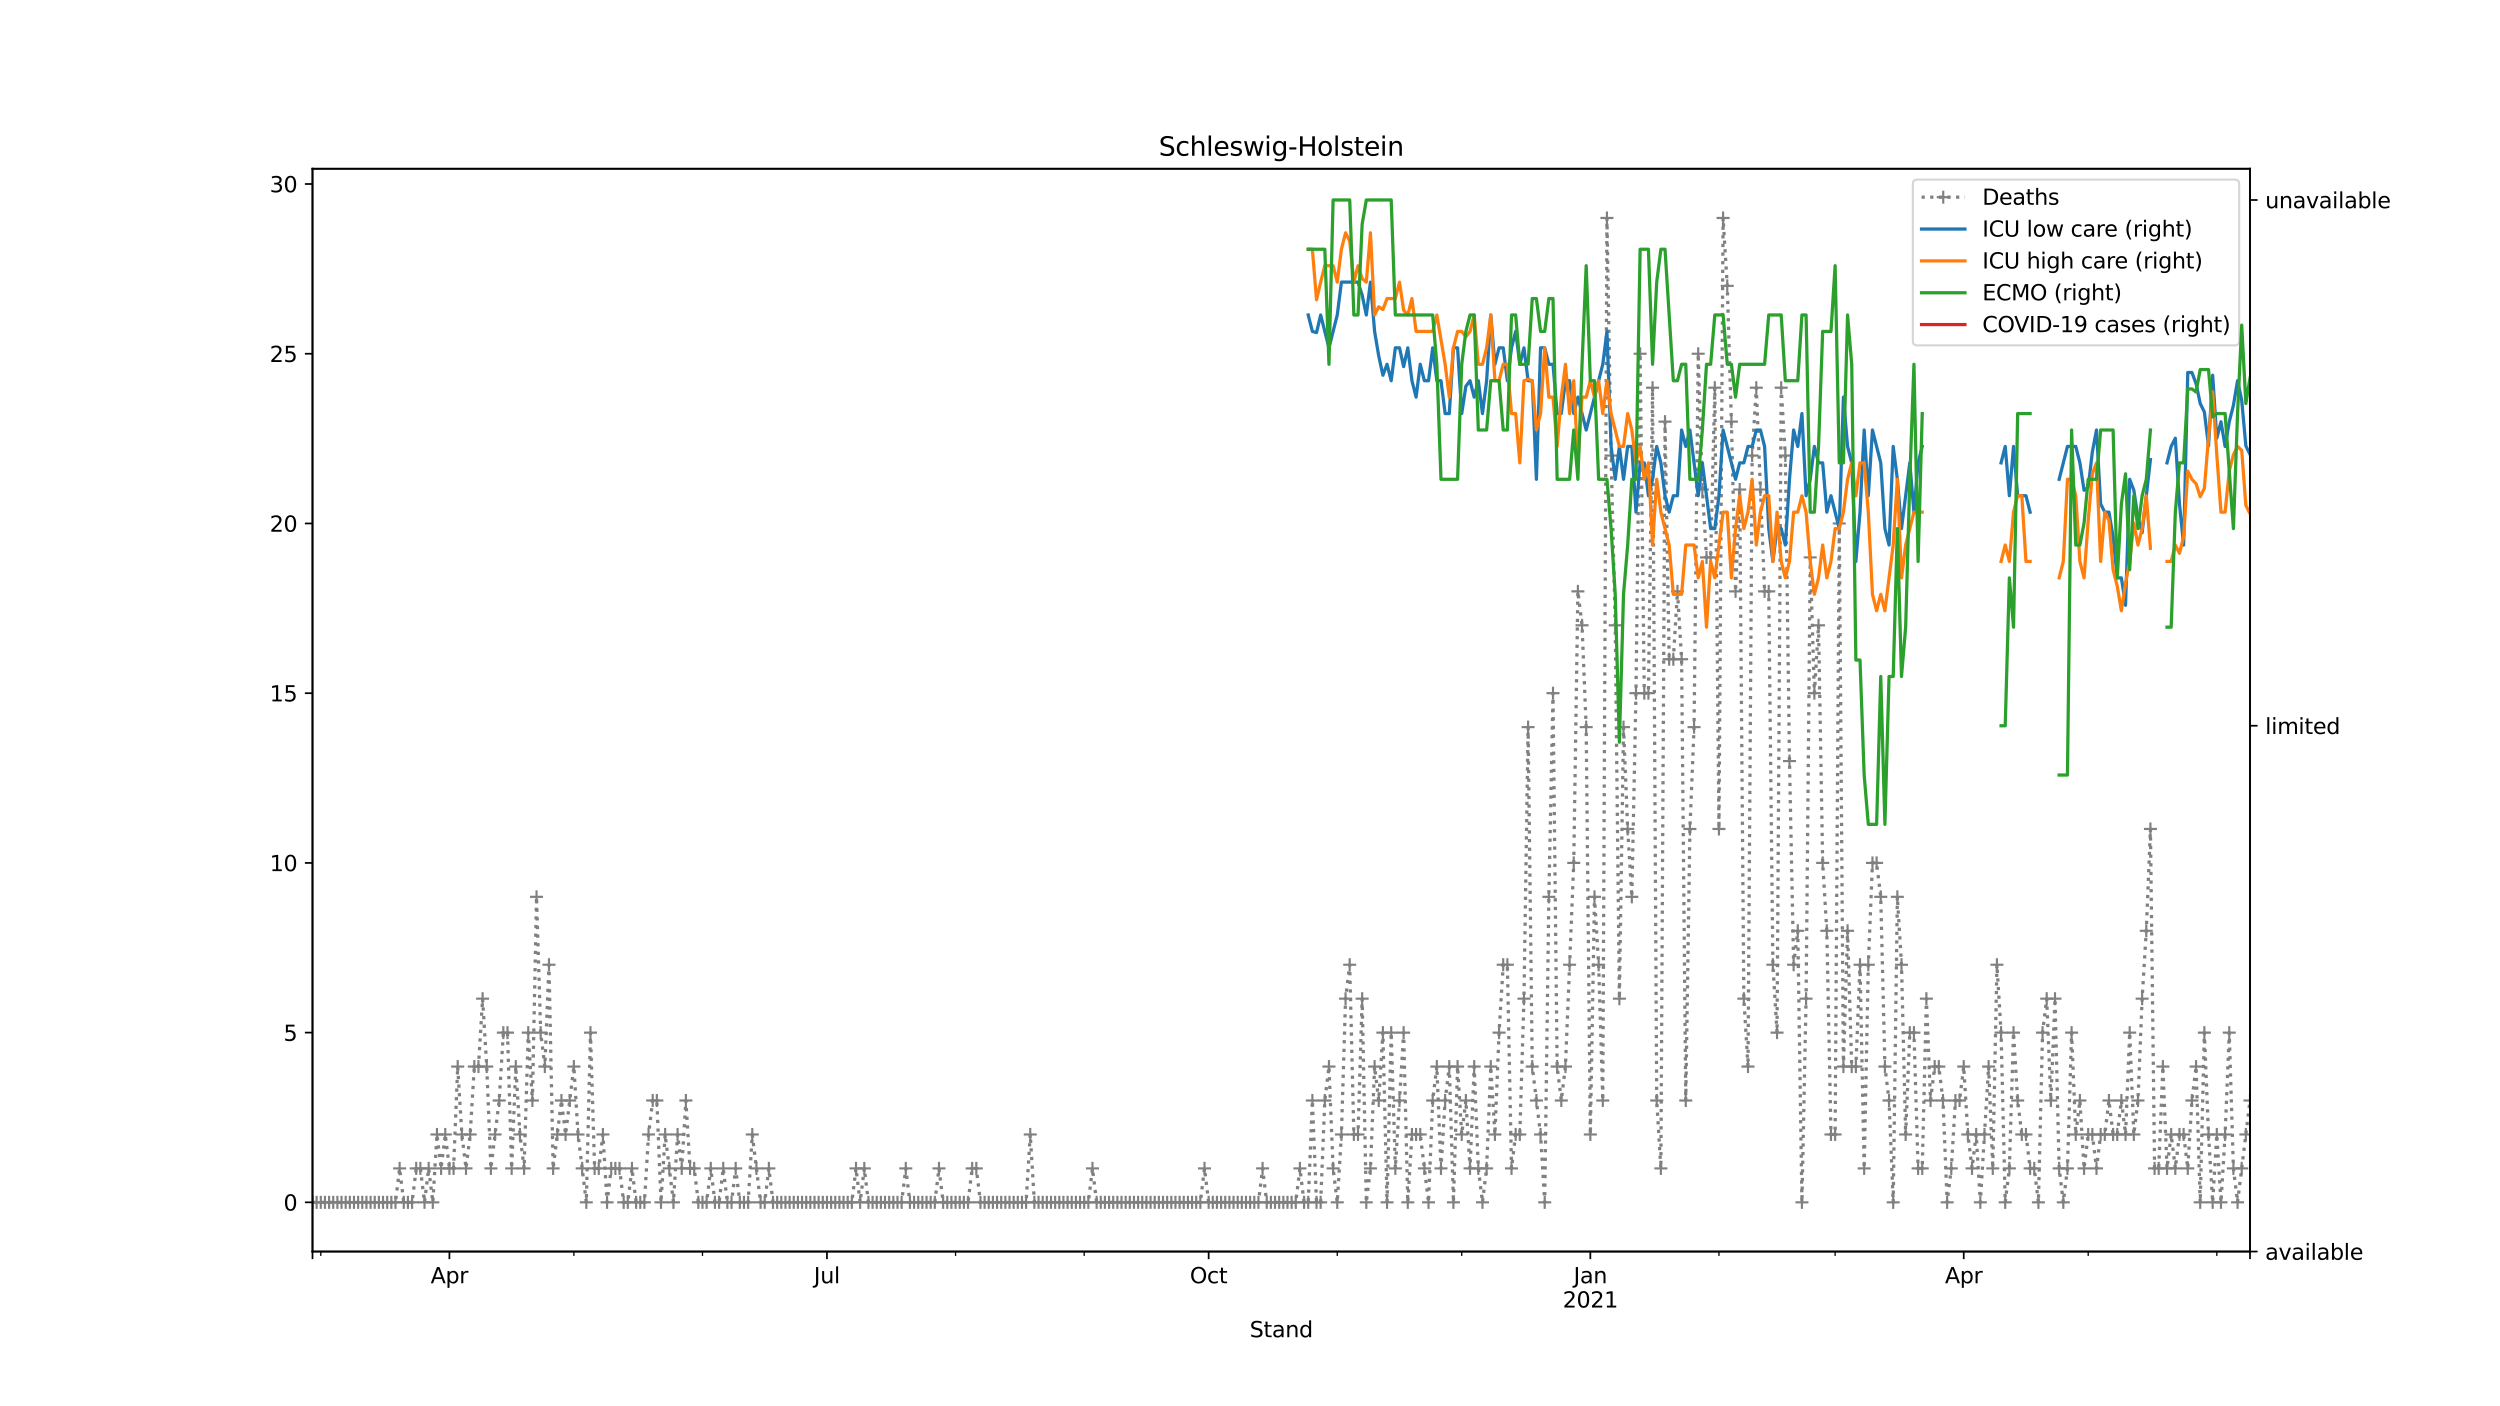 <?xml version="1.0" encoding="utf-8" standalone="no"?>
<!DOCTYPE svg PUBLIC "-//W3C//DTD SVG 1.1//EN"
  "http://www.w3.org/Graphics/SVG/1.1/DTD/svg11.dtd">
<svg height="648pt" version="1.1" viewBox="0 0 1152 648" width="1152pt" xmlns="http://www.w3.org/2000/svg" xmlns:xlink="http://www.w3.org/1999/xlink">
 <defs>
  <style type="text/css">*{stroke-linecap:butt;stroke-linejoin:round;}</style>
 </defs>
 <g id="figure_1">
  <g id="patch_1">
   <path d="M 0 648 
L 1152 648 
L 1152 0 
L 0 0 
z
" style="fill:#ffffff;"/>
  </g>
  <g id="axes_1">
   <g id="patch_2">
    <path d="M 144 576.72 
L 1036.8 576.72 
L 1036.8 77.76 
L 144 77.76 
z
" style="fill:#ffffff;"/>
   </g>
   <g id="matplotlib.axis_1">
    <g id="xtick_1">
     <g id="line2d_1">
      <defs>
       <path d="M 0 0 
L 0 3.5 
" id="mb30bf548ad" style="stroke:#000000;stroke-width:0.8;"/>
      </defs>
      <g>
       <use style="stroke:#000000;stroke-width:0.8;" x="144" xlink:href="#mb30bf548ad" y="576.72"/>
      </g>
     </g>
    </g>
    <g id="xtick_2">
     <g id="line2d_2">
      <g>
       <use style="stroke:#000000;stroke-width:0.8;" x="207.089" xlink:href="#mb30bf548ad" y="576.72"/>
      </g>
     </g>
     <g id="text_1">
      <!-- Apr -->
      <g transform="translate(198.439 591.318)scale(0.1 -0.1)">
       <defs>
        <path d="M 2188 4044 
L 1331 1722 
L 3047 1722 
L 2188 4044 
z
M 1831 4666 
L 2547 4666 
L 4325 0 
L 3669 0 
L 3244 1197 
L 1141 1197 
L 716 0 
L 50 0 
L 1831 4666 
z
" id="DejaVuSans-41" transform="scale(0.016)"/>
        <path d="M 1159 525 
L 1159 -1331 
L 581 -1331 
L 581 3500 
L 1159 3500 
L 1159 2969 
Q 1341 3281 1617 3432 
Q 1894 3584 2278 3584 
Q 2916 3584 3314 3078 
Q 3713 2572 3713 1747 
Q 3713 922 3314 415 
Q 2916 -91 2278 -91 
Q 1894 -91 1617 61 
Q 1341 213 1159 525 
z
M 3116 1747 
Q 3116 2381 2855 2742 
Q 2594 3103 2138 3103 
Q 1681 3103 1420 2742 
Q 1159 2381 1159 1747 
Q 1159 1113 1420 752 
Q 1681 391 2138 391 
Q 2594 391 2855 752 
Q 3116 1113 3116 1747 
z
" id="DejaVuSans-70" transform="scale(0.016)"/>
        <path d="M 2631 2963 
Q 2534 3019 2420 3045 
Q 2306 3072 2169 3072 
Q 1681 3072 1420 2755 
Q 1159 2438 1159 1844 
L 1159 0 
L 581 0 
L 581 3500 
L 1159 3500 
L 1159 2956 
Q 1341 3275 1631 3429 
Q 1922 3584 2338 3584 
Q 2397 3584 2469 3576 
Q 2541 3569 2628 3553 
L 2631 2963 
z
" id="DejaVuSans-72" transform="scale(0.016)"/>
       </defs>
       <use xlink:href="#DejaVuSans-41"/>
       <use x="68.408" xlink:href="#DejaVuSans-70"/>
       <use x="131.885" xlink:href="#DejaVuSans-72"/>
      </g>
     </g>
    </g>
    <g id="xtick_3">
     <g id="line2d_3">
      <g>
       <use style="stroke:#000000;stroke-width:0.8;" x="381.06" xlink:href="#mb30bf548ad" y="576.72"/>
      </g>
     </g>
     <g id="text_2">
      <!-- Jul -->
      <g transform="translate(375.028 591.318)scale(0.1 -0.1)">
       <defs>
        <path d="M 628 4666 
L 1259 4666 
L 1259 325 
Q 1259 -519 939 -900 
Q 619 -1281 -91 -1281 
L -331 -1281 
L -331 -750 
L -134 -750 
Q 284 -750 456 -515 
Q 628 -281 628 325 
L 628 4666 
z
" id="DejaVuSans-4a" transform="scale(0.016)"/>
        <path d="M 544 1381 
L 544 3500 
L 1119 3500 
L 1119 1403 
Q 1119 906 1312 657 
Q 1506 409 1894 409 
Q 2359 409 2629 706 
Q 2900 1003 2900 1516 
L 2900 3500 
L 3475 3500 
L 3475 0 
L 2900 0 
L 2900 538 
Q 2691 219 2414 64 
Q 2138 -91 1772 -91 
Q 1169 -91 856 284 
Q 544 659 544 1381 
z
M 1991 3584 
L 1991 3584 
z
" id="DejaVuSans-75" transform="scale(0.016)"/>
        <path d="M 603 4863 
L 1178 4863 
L 1178 0 
L 603 0 
L 603 4863 
z
" id="DejaVuSans-6c" transform="scale(0.016)"/>
       </defs>
       <use xlink:href="#DejaVuSans-4a"/>
       <use x="29.492" xlink:href="#DejaVuSans-75"/>
       <use x="92.871" xlink:href="#DejaVuSans-6c"/>
      </g>
     </g>
    </g>
    <g id="xtick_4">
     <g id="line2d_4">
      <g>
       <use style="stroke:#000000;stroke-width:0.8;" x="556.944" xlink:href="#mb30bf548ad" y="576.72"/>
      </g>
     </g>
     <g id="text_3">
      <!-- Oct -->
      <g transform="translate(548.299 591.318)scale(0.1 -0.1)">
       <defs>
        <path d="M 2522 4238 
Q 1834 4238 1429 3725 
Q 1025 3213 1025 2328 
Q 1025 1447 1429 934 
Q 1834 422 2522 422 
Q 3209 422 3611 934 
Q 4013 1447 4013 2328 
Q 4013 3213 3611 3725 
Q 3209 4238 2522 4238 
z
M 2522 4750 
Q 3503 4750 4090 4092 
Q 4678 3434 4678 2328 
Q 4678 1225 4090 567 
Q 3503 -91 2522 -91 
Q 1538 -91 948 565 
Q 359 1222 359 2328 
Q 359 3434 948 4092 
Q 1538 4750 2522 4750 
z
" id="DejaVuSans-4f" transform="scale(0.016)"/>
        <path d="M 3122 3366 
L 3122 2828 
Q 2878 2963 2633 3030 
Q 2388 3097 2138 3097 
Q 1578 3097 1268 2742 
Q 959 2388 959 1747 
Q 959 1106 1268 751 
Q 1578 397 2138 397 
Q 2388 397 2633 464 
Q 2878 531 3122 666 
L 3122 134 
Q 2881 22 2623 -34 
Q 2366 -91 2075 -91 
Q 1284 -91 818 406 
Q 353 903 353 1747 
Q 353 2603 823 3093 
Q 1294 3584 2113 3584 
Q 2378 3584 2631 3529 
Q 2884 3475 3122 3366 
z
" id="DejaVuSans-63" transform="scale(0.016)"/>
        <path d="M 1172 4494 
L 1172 3500 
L 2356 3500 
L 2356 3053 
L 1172 3053 
L 1172 1153 
Q 1172 725 1289 603 
Q 1406 481 1766 481 
L 2356 481 
L 2356 0 
L 1766 0 
Q 1100 0 847 248 
Q 594 497 594 1153 
L 594 3053 
L 172 3053 
L 172 3500 
L 594 3500 
L 594 4494 
L 1172 4494 
z
" id="DejaVuSans-74" transform="scale(0.016)"/>
       </defs>
       <use xlink:href="#DejaVuSans-4f"/>
       <use x="78.711" xlink:href="#DejaVuSans-63"/>
       <use x="133.691" xlink:href="#DejaVuSans-74"/>
      </g>
     </g>
    </g>
    <g id="xtick_5">
     <g id="line2d_5">
      <g>
       <use style="stroke:#000000;stroke-width:0.8;" x="732.827" xlink:href="#mb30bf548ad" y="576.72"/>
      </g>
     </g>
     <g id="text_4">
      <!-- Jan -->
      <g transform="translate(725.12 591.318)scale(0.1 -0.1)">
       <defs>
        <path d="M 2194 1759 
Q 1497 1759 1228 1600 
Q 959 1441 959 1056 
Q 959 750 1161 570 
Q 1363 391 1709 391 
Q 2188 391 2477 730 
Q 2766 1069 2766 1631 
L 2766 1759 
L 2194 1759 
z
M 3341 1997 
L 3341 0 
L 2766 0 
L 2766 531 
Q 2569 213 2275 61 
Q 1981 -91 1556 -91 
Q 1019 -91 701 211 
Q 384 513 384 1019 
Q 384 1609 779 1909 
Q 1175 2209 1959 2209 
L 2766 2209 
L 2766 2266 
Q 2766 2663 2505 2880 
Q 2244 3097 1772 3097 
Q 1472 3097 1187 3025 
Q 903 2953 641 2809 
L 641 3341 
Q 956 3463 1253 3523 
Q 1550 3584 1831 3584 
Q 2591 3584 2966 3190 
Q 3341 2797 3341 1997 
z
" id="DejaVuSans-61" transform="scale(0.016)"/>
        <path d="M 3513 2113 
L 3513 0 
L 2938 0 
L 2938 2094 
Q 2938 2591 2744 2837 
Q 2550 3084 2163 3084 
Q 1697 3084 1428 2787 
Q 1159 2491 1159 1978 
L 1159 0 
L 581 0 
L 581 3500 
L 1159 3500 
L 1159 2956 
Q 1366 3272 1645 3428 
Q 1925 3584 2291 3584 
Q 2894 3584 3203 3211 
Q 3513 2838 3513 2113 
z
" id="DejaVuSans-6e" transform="scale(0.016)"/>
       </defs>
       <use xlink:href="#DejaVuSans-4a"/>
       <use x="29.492" xlink:href="#DejaVuSans-61"/>
       <use x="90.771" xlink:href="#DejaVuSans-6e"/>
      </g>
      <!-- 2021 -->
      <g transform="translate(720.102 602.516)scale(0.1 -0.1)">
       <defs>
        <path d="M 1228 531 
L 3431 531 
L 3431 0 
L 469 0 
L 469 531 
Q 828 903 1448 1529 
Q 2069 2156 2228 2338 
Q 2531 2678 2651 2914 
Q 2772 3150 2772 3378 
Q 2772 3750 2511 3984 
Q 2250 4219 1831 4219 
Q 1534 4219 1204 4116 
Q 875 4013 500 3803 
L 500 4441 
Q 881 4594 1212 4672 
Q 1544 4750 1819 4750 
Q 2544 4750 2975 4387 
Q 3406 4025 3406 3419 
Q 3406 3131 3298 2873 
Q 3191 2616 2906 2266 
Q 2828 2175 2409 1742 
Q 1991 1309 1228 531 
z
" id="DejaVuSans-32" transform="scale(0.016)"/>
        <path d="M 2034 4250 
Q 1547 4250 1301 3770 
Q 1056 3291 1056 2328 
Q 1056 1369 1301 889 
Q 1547 409 2034 409 
Q 2525 409 2770 889 
Q 3016 1369 3016 2328 
Q 3016 3291 2770 3770 
Q 2525 4250 2034 4250 
z
M 2034 4750 
Q 2819 4750 3233 4129 
Q 3647 3509 3647 2328 
Q 3647 1150 3233 529 
Q 2819 -91 2034 -91 
Q 1250 -91 836 529 
Q 422 1150 422 2328 
Q 422 3509 836 4129 
Q 1250 4750 2034 4750 
z
" id="DejaVuSans-30" transform="scale(0.016)"/>
        <path d="M 794 531 
L 1825 531 
L 1825 4091 
L 703 3866 
L 703 4441 
L 1819 4666 
L 2450 4666 
L 2450 531 
L 3481 531 
L 3481 0 
L 794 0 
L 794 531 
z
" id="DejaVuSans-31" transform="scale(0.016)"/>
       </defs>
       <use xlink:href="#DejaVuSans-32"/>
       <use x="63.623" xlink:href="#DejaVuSans-30"/>
       <use x="127.246" xlink:href="#DejaVuSans-32"/>
       <use x="190.869" xlink:href="#DejaVuSans-31"/>
      </g>
     </g>
    </g>
    <g id="xtick_6">
     <g id="line2d_6">
      <g>
       <use style="stroke:#000000;stroke-width:0.8;" x="904.887" xlink:href="#mb30bf548ad" y="576.72"/>
      </g>
     </g>
     <g id="text_5">
      <!-- Apr -->
      <g transform="translate(896.237 591.318)scale(0.1 -0.1)">
       <use xlink:href="#DejaVuSans-41"/>
       <use x="68.408" xlink:href="#DejaVuSans-70"/>
       <use x="131.885" xlink:href="#DejaVuSans-72"/>
      </g>
     </g>
    </g>
    <g id="xtick_7">
     <g id="line2d_7">
      <g>
       <use style="stroke:#000000;stroke-width:0.8;" x="1036.8" xlink:href="#mb30bf548ad" y="576.72"/>
      </g>
     </g>
    </g>
    <g id="xtick_8">
     <g id="line2d_8">
      <defs>
       <path d="M 0 0 
L 0 2 
" id="m7e5bc14a00" style="stroke:#000000;stroke-width:0.6;"/>
      </defs>
      <g>
       <use style="stroke:#000000;stroke-width:0.6;" x="147.824" xlink:href="#m7e5bc14a00" y="576.72"/>
      </g>
     </g>
    </g>
    <g id="xtick_9">
     <g id="line2d_9">
      <g>
       <use style="stroke:#000000;stroke-width:0.6;" x="264.442" xlink:href="#m7e5bc14a00" y="576.72"/>
      </g>
     </g>
    </g>
    <g id="xtick_10">
     <g id="line2d_10">
      <g>
       <use style="stroke:#000000;stroke-width:0.6;" x="323.707" xlink:href="#m7e5bc14a00" y="576.72"/>
      </g>
     </g>
    </g>
    <g id="xtick_11">
     <g id="line2d_11">
      <g>
       <use style="stroke:#000000;stroke-width:0.6;" x="440.325" xlink:href="#m7e5bc14a00" y="576.72"/>
      </g>
     </g>
    </g>
    <g id="xtick_12">
     <g id="line2d_12">
      <g>
       <use style="stroke:#000000;stroke-width:0.6;" x="499.591" xlink:href="#m7e5bc14a00" y="576.72"/>
      </g>
     </g>
    </g>
    <g id="xtick_13">
     <g id="line2d_13">
      <g>
       <use style="stroke:#000000;stroke-width:0.6;" x="616.209" xlink:href="#m7e5bc14a00" y="576.72"/>
      </g>
     </g>
    </g>
    <g id="xtick_14">
     <g id="line2d_14">
      <g>
       <use style="stroke:#000000;stroke-width:0.6;" x="673.562" xlink:href="#m7e5bc14a00" y="576.72"/>
      </g>
     </g>
    </g>
    <g id="xtick_15">
     <g id="line2d_15">
      <g>
       <use style="stroke:#000000;stroke-width:0.6;" x="792.093" xlink:href="#m7e5bc14a00" y="576.72"/>
      </g>
     </g>
    </g>
    <g id="xtick_16">
     <g id="line2d_16">
      <g>
       <use style="stroke:#000000;stroke-width:0.6;" x="845.622" xlink:href="#m7e5bc14a00" y="576.72"/>
      </g>
     </g>
    </g>
    <g id="xtick_17">
     <g id="line2d_17">
      <g>
       <use style="stroke:#000000;stroke-width:0.6;" x="962.241" xlink:href="#m7e5bc14a00" y="576.72"/>
      </g>
     </g>
    </g>
    <g id="xtick_18">
     <g id="line2d_18">
      <g>
       <use style="stroke:#000000;stroke-width:0.6;" x="1021.506" xlink:href="#m7e5bc14a00" y="576.72"/>
      </g>
     </g>
    </g>
    <g id="text_6">
     <!-- Stand -->
     <g transform="translate(575.859 616.194)scale(0.1 -0.1)">
      <defs>
       <path d="M 3425 4513 
L 3425 3897 
Q 3066 4069 2747 4153 
Q 2428 4238 2131 4238 
Q 1616 4238 1336 4038 
Q 1056 3838 1056 3469 
Q 1056 3159 1242 3001 
Q 1428 2844 1947 2747 
L 2328 2669 
Q 3034 2534 3370 2195 
Q 3706 1856 3706 1288 
Q 3706 609 3251 259 
Q 2797 -91 1919 -91 
Q 1588 -91 1214 -16 
Q 841 59 441 206 
L 441 856 
Q 825 641 1194 531 
Q 1563 422 1919 422 
Q 2459 422 2753 634 
Q 3047 847 3047 1241 
Q 3047 1584 2836 1778 
Q 2625 1972 2144 2069 
L 1759 2144 
Q 1053 2284 737 2584 
Q 422 2884 422 3419 
Q 422 4038 858 4394 
Q 1294 4750 2059 4750 
Q 2388 4750 2728 4690 
Q 3069 4631 3425 4513 
z
" id="DejaVuSans-53" transform="scale(0.016)"/>
       <path d="M 2906 2969 
L 2906 4863 
L 3481 4863 
L 3481 0 
L 2906 0 
L 2906 525 
Q 2725 213 2448 61 
Q 2172 -91 1784 -91 
Q 1150 -91 751 415 
Q 353 922 353 1747 
Q 353 2572 751 3078 
Q 1150 3584 1784 3584 
Q 2172 3584 2448 3432 
Q 2725 3281 2906 2969 
z
M 947 1747 
Q 947 1113 1208 752 
Q 1469 391 1925 391 
Q 2381 391 2643 752 
Q 2906 1113 2906 1747 
Q 2906 2381 2643 2742 
Q 2381 3103 1925 3103 
Q 1469 3103 1208 2742 
Q 947 2381 947 1747 
z
" id="DejaVuSans-64" transform="scale(0.016)"/>
      </defs>
      <use xlink:href="#DejaVuSans-53"/>
      <use x="63.477" xlink:href="#DejaVuSans-74"/>
      <use x="102.686" xlink:href="#DejaVuSans-61"/>
      <use x="163.965" xlink:href="#DejaVuSans-6e"/>
      <use x="227.344" xlink:href="#DejaVuSans-64"/>
     </g>
    </g>
   </g>
   <g id="matplotlib.axis_2">
    <g id="ytick_1">
     <g id="line2d_19">
      <defs>
       <path d="M 0 0 
L -3.5 0 
" id="m48b694d7f8" style="stroke:#000000;stroke-width:0.8;"/>
      </defs>
      <g>
       <use style="stroke:#000000;stroke-width:0.8;" x="144" xlink:href="#m48b694d7f8" y="554.04"/>
      </g>
     </g>
     <g id="text_7">
      <!-- 0 -->
      <g transform="translate(130.637 557.839)scale(0.1 -0.1)">
       <use xlink:href="#DejaVuSans-30"/>
      </g>
     </g>
    </g>
    <g id="ytick_2">
     <g id="line2d_20">
      <g>
       <use style="stroke:#000000;stroke-width:0.8;" x="144" xlink:href="#m48b694d7f8" y="475.833"/>
      </g>
     </g>
     <g id="text_8">
      <!-- 5 -->
      <g transform="translate(130.637 479.632)scale(0.1 -0.1)">
       <defs>
        <path d="M 691 4666 
L 3169 4666 
L 3169 4134 
L 1269 4134 
L 1269 2991 
Q 1406 3038 1543 3061 
Q 1681 3084 1819 3084 
Q 2600 3084 3056 2656 
Q 3513 2228 3513 1497 
Q 3513 744 3044 326 
Q 2575 -91 1722 -91 
Q 1428 -91 1123 -41 
Q 819 9 494 109 
L 494 744 
Q 775 591 1075 516 
Q 1375 441 1709 441 
Q 2250 441 2565 725 
Q 2881 1009 2881 1497 
Q 2881 1984 2565 2268 
Q 2250 2553 1709 2553 
Q 1456 2553 1204 2497 
Q 953 2441 691 2322 
L 691 4666 
z
" id="DejaVuSans-35" transform="scale(0.016)"/>
       </defs>
       <use xlink:href="#DejaVuSans-35"/>
      </g>
     </g>
    </g>
    <g id="ytick_3">
     <g id="line2d_21">
      <g>
       <use style="stroke:#000000;stroke-width:0.8;" x="144" xlink:href="#m48b694d7f8" y="397.626"/>
      </g>
     </g>
     <g id="text_9">
      <!-- 10 -->
      <g transform="translate(124.275 401.425)scale(0.1 -0.1)">
       <use xlink:href="#DejaVuSans-31"/>
       <use x="63.623" xlink:href="#DejaVuSans-30"/>
      </g>
     </g>
    </g>
    <g id="ytick_4">
     <g id="line2d_22">
      <g>
       <use style="stroke:#000000;stroke-width:0.8;" x="144" xlink:href="#m48b694d7f8" y="319.419"/>
      </g>
     </g>
     <g id="text_10">
      <!-- 15 -->
      <g transform="translate(124.275 323.219)scale(0.1 -0.1)">
       <use xlink:href="#DejaVuSans-31"/>
       <use x="63.623" xlink:href="#DejaVuSans-35"/>
      </g>
     </g>
    </g>
    <g id="ytick_5">
     <g id="line2d_23">
      <g>
       <use style="stroke:#000000;stroke-width:0.8;" x="144" xlink:href="#m48b694d7f8" y="241.212"/>
      </g>
     </g>
     <g id="text_11">
      <!-- 20 -->
      <g transform="translate(124.275 245.012)scale(0.1 -0.1)">
       <use xlink:href="#DejaVuSans-32"/>
       <use x="63.623" xlink:href="#DejaVuSans-30"/>
      </g>
     </g>
    </g>
    <g id="ytick_6">
     <g id="line2d_24">
      <g>
       <use style="stroke:#000000;stroke-width:0.8;" x="144" xlink:href="#m48b694d7f8" y="163.006"/>
      </g>
     </g>
     <g id="text_12">
      <!-- 25 -->
      <g transform="translate(124.275 166.805)scale(0.1 -0.1)">
       <use xlink:href="#DejaVuSans-32"/>
       <use x="63.623" xlink:href="#DejaVuSans-35"/>
      </g>
     </g>
    </g>
    <g id="ytick_7">
     <g id="line2d_25">
      <g>
       <use style="stroke:#000000;stroke-width:0.8;" x="144" xlink:href="#m48b694d7f8" y="84.799"/>
      </g>
     </g>
     <g id="text_13">
      <!-- 30 -->
      <g transform="translate(124.275 88.598)scale(0.1 -0.1)">
       <defs>
        <path d="M 2597 2516 
Q 3050 2419 3304 2112 
Q 3559 1806 3559 1356 
Q 3559 666 3084 287 
Q 2609 -91 1734 -91 
Q 1441 -91 1130 -33 
Q 819 25 488 141 
L 488 750 
Q 750 597 1062 519 
Q 1375 441 1716 441 
Q 2309 441 2620 675 
Q 2931 909 2931 1356 
Q 2931 1769 2642 2001 
Q 2353 2234 1838 2234 
L 1294 2234 
L 1294 2753 
L 1863 2753 
Q 2328 2753 2575 2939 
Q 2822 3125 2822 3475 
Q 2822 3834 2567 4026 
Q 2313 4219 1838 4219 
Q 1578 4219 1281 4162 
Q 984 4106 628 3988 
L 628 4550 
Q 988 4650 1302 4700 
Q 1616 4750 1894 4750 
Q 2613 4750 3031 4423 
Q 3450 4097 3450 3541 
Q 3450 3153 3228 2886 
Q 3006 2619 2597 2516 
z
" id="DejaVuSans-33" transform="scale(0.016)"/>
       </defs>
       <use xlink:href="#DejaVuSans-33"/>
       <use x="63.623" xlink:href="#DejaVuSans-30"/>
      </g>
     </g>
    </g>
   </g>
   <g id="line2d_26">
    <path clip-path="url(#pf1aa99675f)" d="M 144 554.04 
L 182.236 554.04 
L 184.147 538.399 
L 186.059 554.04 
L 189.883 554.04 
L 191.794 538.399 
L 193.706 538.399 
L 195.618 554.04 
L 197.53 538.399 
L 199.442 554.04 
L 201.353 522.757 
L 203.265 538.399 
L 205.177 522.757 
L 207.089 538.399 
L 209 538.399 
L 210.912 491.474 
L 212.824 522.757 
L 214.736 538.399 
L 216.648 522.757 
L 218.559 491.474 
L 220.471 491.474 
L 222.383 460.192 
L 224.295 491.474 
L 226.206 538.399 
L 230.03 507.116 
L 231.942 475.833 
L 233.854 475.833 
L 235.765 538.399 
L 237.677 491.474 
L 239.589 522.757 
L 241.501 538.399 
L 243.412 475.833 
L 245.324 507.116 
L 247.236 413.268 
L 249.148 475.833 
L 251.06 491.474 
L 252.971 444.55 
L 254.883 538.399 
L 258.707 507.116 
L 260.618 522.757 
L 264.442 491.474 
L 266.354 522.757 
L 270.177 554.04 
L 272.089 475.833 
L 274.001 538.399 
L 275.913 538.399 
L 277.824 522.757 
L 279.736 554.04 
L 281.648 538.399 
L 285.472 538.399 
L 287.383 554.04 
L 289.295 554.04 
L 291.207 538.399 
L 293.119 554.04 
L 296.942 554.04 
L 298.854 522.757 
L 300.766 507.116 
L 302.678 507.116 
L 304.589 554.04 
L 306.501 522.757 
L 310.325 554.04 
L 312.236 522.757 
L 314.148 538.399 
L 316.06 507.116 
L 317.972 538.399 
L 319.884 538.399 
L 321.795 554.04 
L 325.619 554.04 
L 327.531 538.399 
L 329.442 554.04 
L 331.354 554.04 
L 333.266 538.399 
L 335.178 554.04 
L 337.09 554.04 
L 339.001 538.399 
L 340.913 554.04 
L 344.737 554.04 
L 346.648 522.757 
L 350.472 554.04 
L 352.384 554.04 
L 354.296 538.399 
L 356.207 554.04 
L 392.531 554.04 
L 394.443 538.399 
L 396.355 554.04 
L 398.266 538.399 
L 400.178 554.04 
L 415.472 554.04 
L 417.384 538.399 
L 419.296 554.04 
L 430.767 554.04 
L 432.678 538.399 
L 434.59 554.04 
L 446.061 554.04 
L 447.973 538.399 
L 449.884 538.399 
L 451.796 554.04 
L 472.826 554.04 
L 474.737 522.757 
L 476.649 554.04 
L 501.502 554.04 
L 503.414 538.399 
L 505.326 554.04 
L 553.12 554.04 
L 555.032 538.399 
L 556.944 554.04 
L 579.885 554.04 
L 581.797 538.399 
L 583.709 554.04 
L 597.091 554.04 
L 599.003 538.399 
L 600.915 554.04 
L 602.827 554.04 
L 604.738 507.116 
L 606.65 554.04 
L 608.562 554.04 
L 610.474 507.116 
L 612.385 491.474 
L 614.297 538.399 
L 616.209 554.04 
L 618.121 522.757 
L 620.033 460.192 
L 621.944 444.55 
L 623.856 522.757 
L 625.768 522.757 
L 627.68 460.192 
L 629.591 554.04 
L 631.503 538.399 
L 633.415 491.474 
L 635.327 507.116 
L 637.239 475.833 
L 639.15 554.04 
L 641.062 475.833 
L 642.974 538.399 
L 646.797 475.833 
L 648.709 554.04 
L 650.621 522.757 
L 654.445 522.757 
L 658.268 554.04 
L 660.18 507.116 
L 662.092 491.474 
L 664.003 538.399 
L 665.915 507.116 
L 667.827 491.474 
L 669.739 554.04 
L 671.651 491.474 
L 673.562 522.757 
L 675.474 507.116 
L 677.386 538.399 
L 679.298 491.474 
L 681.209 538.399 
L 683.121 554.04 
L 685.033 538.399 
L 686.945 491.474 
L 688.857 522.757 
L 690.768 475.833 
L 692.68 444.55 
L 694.592 444.55 
L 696.504 538.399 
L 698.415 522.757 
L 700.327 522.757 
L 702.239 460.192 
L 704.151 335.061 
L 706.063 491.474 
L 709.886 522.757 
L 711.798 554.04 
L 713.71 413.268 
L 715.621 319.419 
L 717.533 491.474 
L 719.445 507.116 
L 721.357 491.474 
L 725.18 397.626 
L 727.092 272.495 
L 729.004 288.137 
L 730.916 335.061 
L 732.827 522.757 
L 734.739 413.268 
L 736.651 444.55 
L 738.563 507.116 
L 740.475 100.44 
L 742.386 209.93 
L 744.298 288.137 
L 746.21 460.192 
L 748.122 335.061 
L 750.033 381.985 
L 751.945 413.268 
L 753.857 319.419 
L 755.769 163.006 
L 757.681 319.419 
L 759.592 319.419 
L 761.504 178.647 
L 763.416 507.116 
L 765.328 538.399 
L 767.239 194.288 
L 769.151 303.778 
L 771.063 303.778 
L 772.975 272.495 
L 774.887 303.778 
L 776.798 507.116 
L 778.71 381.985 
L 780.622 335.061 
L 782.534 163.006 
L 784.445 225.571 
L 786.357 256.854 
L 788.269 256.854 
L 790.181 178.647 
L 792.093 381.985 
L 794.004 100.44 
L 795.916 131.723 
L 797.828 194.288 
L 799.74 272.495 
L 801.651 225.571 
L 803.563 460.192 
L 805.475 491.474 
L 807.387 209.93 
L 809.299 178.647 
L 813.122 272.495 
L 815.034 272.495 
L 816.946 444.55 
L 818.857 475.833 
L 820.769 178.647 
L 822.681 209.93 
L 824.593 350.702 
L 826.504 444.55 
L 828.416 428.909 
L 830.328 554.04 
L 832.24 460.192 
L 834.152 256.854 
L 836.063 319.419 
L 837.975 288.137 
L 839.887 397.626 
L 841.799 428.909 
L 843.71 522.757 
L 845.622 522.757 
L 847.534 241.212 
L 849.446 491.474 
L 851.358 428.909 
L 853.269 491.474 
L 855.181 491.474 
L 857.093 444.55 
L 859.005 538.399 
L 860.916 444.55 
L 862.828 397.626 
L 864.74 397.626 
L 866.652 413.268 
L 868.564 491.474 
L 870.475 507.116 
L 872.387 554.04 
L 874.299 413.268 
L 876.211 444.55 
L 878.122 522.757 
L 880.034 475.833 
L 881.946 475.833 
L 883.858 538.399 
L 885.77 538.399 
L 887.681 460.192 
L 889.593 507.116 
L 891.505 491.474 
L 893.417 491.474 
L 895.328 507.116 
L 897.24 554.04 
L 899.152 538.399 
L 901.064 507.116 
L 902.976 507.116 
L 904.887 491.474 
L 906.799 522.757 
L 908.711 538.399 
L 910.623 522.757 
L 912.534 554.04 
L 916.358 491.474 
L 918.27 538.399 
L 920.182 444.55 
L 922.093 475.833 
L 924.005 554.04 
L 925.917 538.399 
L 927.829 475.833 
L 929.74 507.116 
L 931.652 522.757 
L 933.564 522.757 
L 935.476 538.399 
L 937.388 538.399 
L 939.299 554.04 
L 941.211 475.833 
L 943.123 460.192 
L 945.035 507.116 
L 946.946 460.192 
L 948.858 538.399 
L 950.77 554.04 
L 952.682 538.399 
L 954.594 475.833 
L 956.505 522.757 
L 958.417 507.116 
L 960.329 538.399 
L 962.241 522.757 
L 964.152 522.757 
L 966.064 538.399 
L 967.976 522.757 
L 969.888 522.757 
L 971.8 507.116 
L 973.711 522.757 
L 975.623 522.757 
L 977.535 507.116 
L 979.447 522.757 
L 981.358 475.833 
L 983.27 522.757 
L 985.182 507.116 
L 987.094 460.192 
L 989.006 428.909 
L 990.917 381.985 
L 992.829 538.399 
L 994.741 538.399 
L 996.653 491.474 
L 998.564 538.399 
L 1000.476 522.757 
L 1002.388 538.399 
L 1004.3 522.757 
L 1006.212 522.757 
L 1008.123 538.399 
L 1010.035 507.116 
L 1011.947 491.474 
L 1013.859 554.04 
L 1015.77 475.833 
L 1017.682 522.757 
L 1019.594 554.04 
L 1021.506 522.757 
L 1023.418 554.04 
L 1025.329 522.757 
L 1027.241 475.833 
L 1029.153 538.399 
L 1031.065 554.04 
L 1036.8 507.116 
L 1036.8 507.116 
" style="fill:none;stroke:#808080;stroke-dasharray:1.5,2.475;stroke-dashoffset:0;stroke-width:1.5;"/>
    <defs>
     <path d="M -3 0 
L 3 0 
M 0 3 
L 0 -3 
" id="m28f63ea27b" style="stroke:#808080;"/>
    </defs>
    <g clip-path="url(#pf1aa99675f)">
     <use style="fill:#808080;stroke:#808080;" x="144" xlink:href="#m28f63ea27b" y="554.04"/>
     <use style="fill:#808080;stroke:#808080;" x="145.912" xlink:href="#m28f63ea27b" y="554.04"/>
     <use style="fill:#808080;stroke:#808080;" x="147.824" xlink:href="#m28f63ea27b" y="554.04"/>
     <use style="fill:#808080;stroke:#808080;" x="149.735" xlink:href="#m28f63ea27b" y="554.04"/>
     <use style="fill:#808080;stroke:#808080;" x="151.647" xlink:href="#m28f63ea27b" y="554.04"/>
     <use style="fill:#808080;stroke:#808080;" x="153.559" xlink:href="#m28f63ea27b" y="554.04"/>
     <use style="fill:#808080;stroke:#808080;" x="155.471" xlink:href="#m28f63ea27b" y="554.04"/>
     <use style="fill:#808080;stroke:#808080;" x="157.382" xlink:href="#m28f63ea27b" y="554.04"/>
     <use style="fill:#808080;stroke:#808080;" x="159.294" xlink:href="#m28f63ea27b" y="554.04"/>
     <use style="fill:#808080;stroke:#808080;" x="161.206" xlink:href="#m28f63ea27b" y="554.04"/>
     <use style="fill:#808080;stroke:#808080;" x="163.118" xlink:href="#m28f63ea27b" y="554.04"/>
     <use style="fill:#808080;stroke:#808080;" x="165.03" xlink:href="#m28f63ea27b" y="554.04"/>
     <use style="fill:#808080;stroke:#808080;" x="166.941" xlink:href="#m28f63ea27b" y="554.04"/>
     <use style="fill:#808080;stroke:#808080;" x="168.853" xlink:href="#m28f63ea27b" y="554.04"/>
     <use style="fill:#808080;stroke:#808080;" x="170.765" xlink:href="#m28f63ea27b" y="554.04"/>
     <use style="fill:#808080;stroke:#808080;" x="172.677" xlink:href="#m28f63ea27b" y="554.04"/>
     <use style="fill:#808080;stroke:#808080;" x="174.588" xlink:href="#m28f63ea27b" y="554.04"/>
     <use style="fill:#808080;stroke:#808080;" x="176.5" xlink:href="#m28f63ea27b" y="554.04"/>
     <use style="fill:#808080;stroke:#808080;" x="178.412" xlink:href="#m28f63ea27b" y="554.04"/>
     <use style="fill:#808080;stroke:#808080;" x="180.324" xlink:href="#m28f63ea27b" y="554.04"/>
     <use style="fill:#808080;stroke:#808080;" x="182.236" xlink:href="#m28f63ea27b" y="554.04"/>
     <use style="fill:#808080;stroke:#808080;" x="184.147" xlink:href="#m28f63ea27b" y="538.399"/>
     <use style="fill:#808080;stroke:#808080;" x="186.059" xlink:href="#m28f63ea27b" y="554.04"/>
     <use style="fill:#808080;stroke:#808080;" x="187.971" xlink:href="#m28f63ea27b" y="554.04"/>
     <use style="fill:#808080;stroke:#808080;" x="189.883" xlink:href="#m28f63ea27b" y="554.04"/>
     <use style="fill:#808080;stroke:#808080;" x="191.794" xlink:href="#m28f63ea27b" y="538.399"/>
     <use style="fill:#808080;stroke:#808080;" x="193.706" xlink:href="#m28f63ea27b" y="538.399"/>
     <use style="fill:#808080;stroke:#808080;" x="195.618" xlink:href="#m28f63ea27b" y="554.04"/>
     <use style="fill:#808080;stroke:#808080;" x="197.53" xlink:href="#m28f63ea27b" y="538.399"/>
     <use style="fill:#808080;stroke:#808080;" x="199.442" xlink:href="#m28f63ea27b" y="554.04"/>
     <use style="fill:#808080;stroke:#808080;" x="201.353" xlink:href="#m28f63ea27b" y="522.757"/>
     <use style="fill:#808080;stroke:#808080;" x="203.265" xlink:href="#m28f63ea27b" y="538.399"/>
     <use style="fill:#808080;stroke:#808080;" x="205.177" xlink:href="#m28f63ea27b" y="522.757"/>
     <use style="fill:#808080;stroke:#808080;" x="207.089" xlink:href="#m28f63ea27b" y="538.399"/>
     <use style="fill:#808080;stroke:#808080;" x="209" xlink:href="#m28f63ea27b" y="538.399"/>
     <use style="fill:#808080;stroke:#808080;" x="210.912" xlink:href="#m28f63ea27b" y="491.474"/>
     <use style="fill:#808080;stroke:#808080;" x="212.824" xlink:href="#m28f63ea27b" y="522.757"/>
     <use style="fill:#808080;stroke:#808080;" x="214.736" xlink:href="#m28f63ea27b" y="538.399"/>
     <use style="fill:#808080;stroke:#808080;" x="216.648" xlink:href="#m28f63ea27b" y="522.757"/>
     <use style="fill:#808080;stroke:#808080;" x="218.559" xlink:href="#m28f63ea27b" y="491.474"/>
     <use style="fill:#808080;stroke:#808080;" x="220.471" xlink:href="#m28f63ea27b" y="491.474"/>
     <use style="fill:#808080;stroke:#808080;" x="222.383" xlink:href="#m28f63ea27b" y="460.192"/>
     <use style="fill:#808080;stroke:#808080;" x="224.295" xlink:href="#m28f63ea27b" y="491.474"/>
     <use style="fill:#808080;stroke:#808080;" x="226.206" xlink:href="#m28f63ea27b" y="538.399"/>
     <use style="fill:#808080;stroke:#808080;" x="228.118" xlink:href="#m28f63ea27b" y="522.757"/>
     <use style="fill:#808080;stroke:#808080;" x="230.03" xlink:href="#m28f63ea27b" y="507.116"/>
     <use style="fill:#808080;stroke:#808080;" x="231.942" xlink:href="#m28f63ea27b" y="475.833"/>
     <use style="fill:#808080;stroke:#808080;" x="233.854" xlink:href="#m28f63ea27b" y="475.833"/>
     <use style="fill:#808080;stroke:#808080;" x="235.765" xlink:href="#m28f63ea27b" y="538.399"/>
     <use style="fill:#808080;stroke:#808080;" x="237.677" xlink:href="#m28f63ea27b" y="491.474"/>
     <use style="fill:#808080;stroke:#808080;" x="239.589" xlink:href="#m28f63ea27b" y="522.757"/>
     <use style="fill:#808080;stroke:#808080;" x="241.501" xlink:href="#m28f63ea27b" y="538.399"/>
     <use style="fill:#808080;stroke:#808080;" x="243.412" xlink:href="#m28f63ea27b" y="475.833"/>
     <use style="fill:#808080;stroke:#808080;" x="245.324" xlink:href="#m28f63ea27b" y="507.116"/>
     <use style="fill:#808080;stroke:#808080;" x="247.236" xlink:href="#m28f63ea27b" y="413.268"/>
     <use style="fill:#808080;stroke:#808080;" x="249.148" xlink:href="#m28f63ea27b" y="475.833"/>
     <use style="fill:#808080;stroke:#808080;" x="251.06" xlink:href="#m28f63ea27b" y="491.474"/>
     <use style="fill:#808080;stroke:#808080;" x="252.971" xlink:href="#m28f63ea27b" y="444.55"/>
     <use style="fill:#808080;stroke:#808080;" x="254.883" xlink:href="#m28f63ea27b" y="538.399"/>
     <use style="fill:#808080;stroke:#808080;" x="256.795" xlink:href="#m28f63ea27b" y="522.757"/>
     <use style="fill:#808080;stroke:#808080;" x="258.707" xlink:href="#m28f63ea27b" y="507.116"/>
     <use style="fill:#808080;stroke:#808080;" x="260.618" xlink:href="#m28f63ea27b" y="522.757"/>
     <use style="fill:#808080;stroke:#808080;" x="262.53" xlink:href="#m28f63ea27b" y="507.116"/>
     <use style="fill:#808080;stroke:#808080;" x="264.442" xlink:href="#m28f63ea27b" y="491.474"/>
     <use style="fill:#808080;stroke:#808080;" x="266.354" xlink:href="#m28f63ea27b" y="522.757"/>
     <use style="fill:#808080;stroke:#808080;" x="268.266" xlink:href="#m28f63ea27b" y="538.399"/>
     <use style="fill:#808080;stroke:#808080;" x="270.177" xlink:href="#m28f63ea27b" y="554.04"/>
     <use style="fill:#808080;stroke:#808080;" x="272.089" xlink:href="#m28f63ea27b" y="475.833"/>
     <use style="fill:#808080;stroke:#808080;" x="274.001" xlink:href="#m28f63ea27b" y="538.399"/>
     <use style="fill:#808080;stroke:#808080;" x="275.913" xlink:href="#m28f63ea27b" y="538.399"/>
     <use style="fill:#808080;stroke:#808080;" x="277.824" xlink:href="#m28f63ea27b" y="522.757"/>
     <use style="fill:#808080;stroke:#808080;" x="279.736" xlink:href="#m28f63ea27b" y="554.04"/>
     <use style="fill:#808080;stroke:#808080;" x="281.648" xlink:href="#m28f63ea27b" y="538.399"/>
     <use style="fill:#808080;stroke:#808080;" x="283.56" xlink:href="#m28f63ea27b" y="538.399"/>
     <use style="fill:#808080;stroke:#808080;" x="285.472" xlink:href="#m28f63ea27b" y="538.399"/>
     <use style="fill:#808080;stroke:#808080;" x="287.383" xlink:href="#m28f63ea27b" y="554.04"/>
     <use style="fill:#808080;stroke:#808080;" x="289.295" xlink:href="#m28f63ea27b" y="554.04"/>
     <use style="fill:#808080;stroke:#808080;" x="291.207" xlink:href="#m28f63ea27b" y="538.399"/>
     <use style="fill:#808080;stroke:#808080;" x="293.119" xlink:href="#m28f63ea27b" y="554.04"/>
     <use style="fill:#808080;stroke:#808080;" x="295.03" xlink:href="#m28f63ea27b" y="554.04"/>
     <use style="fill:#808080;stroke:#808080;" x="296.942" xlink:href="#m28f63ea27b" y="554.04"/>
     <use style="fill:#808080;stroke:#808080;" x="298.854" xlink:href="#m28f63ea27b" y="522.757"/>
     <use style="fill:#808080;stroke:#808080;" x="300.766" xlink:href="#m28f63ea27b" y="507.116"/>
     <use style="fill:#808080;stroke:#808080;" x="302.678" xlink:href="#m28f63ea27b" y="507.116"/>
     <use style="fill:#808080;stroke:#808080;" x="304.589" xlink:href="#m28f63ea27b" y="554.04"/>
     <use style="fill:#808080;stroke:#808080;" x="306.501" xlink:href="#m28f63ea27b" y="522.757"/>
     <use style="fill:#808080;stroke:#808080;" x="308.413" xlink:href="#m28f63ea27b" y="538.399"/>
     <use style="fill:#808080;stroke:#808080;" x="310.325" xlink:href="#m28f63ea27b" y="554.04"/>
     <use style="fill:#808080;stroke:#808080;" x="312.236" xlink:href="#m28f63ea27b" y="522.757"/>
     <use style="fill:#808080;stroke:#808080;" x="314.148" xlink:href="#m28f63ea27b" y="538.399"/>
     <use style="fill:#808080;stroke:#808080;" x="316.06" xlink:href="#m28f63ea27b" y="507.116"/>
     <use style="fill:#808080;stroke:#808080;" x="317.972" xlink:href="#m28f63ea27b" y="538.399"/>
     <use style="fill:#808080;stroke:#808080;" x="319.884" xlink:href="#m28f63ea27b" y="538.399"/>
     <use style="fill:#808080;stroke:#808080;" x="321.795" xlink:href="#m28f63ea27b" y="554.04"/>
     <use style="fill:#808080;stroke:#808080;" x="323.707" xlink:href="#m28f63ea27b" y="554.04"/>
     <use style="fill:#808080;stroke:#808080;" x="325.619" xlink:href="#m28f63ea27b" y="554.04"/>
     <use style="fill:#808080;stroke:#808080;" x="327.531" xlink:href="#m28f63ea27b" y="538.399"/>
     <use style="fill:#808080;stroke:#808080;" x="329.442" xlink:href="#m28f63ea27b" y="554.04"/>
     <use style="fill:#808080;stroke:#808080;" x="331.354" xlink:href="#m28f63ea27b" y="554.04"/>
     <use style="fill:#808080;stroke:#808080;" x="333.266" xlink:href="#m28f63ea27b" y="538.399"/>
     <use style="fill:#808080;stroke:#808080;" x="335.178" xlink:href="#m28f63ea27b" y="554.04"/>
     <use style="fill:#808080;stroke:#808080;" x="337.09" xlink:href="#m28f63ea27b" y="554.04"/>
     <use style="fill:#808080;stroke:#808080;" x="339.001" xlink:href="#m28f63ea27b" y="538.399"/>
     <use style="fill:#808080;stroke:#808080;" x="340.913" xlink:href="#m28f63ea27b" y="554.04"/>
     <use style="fill:#808080;stroke:#808080;" x="342.825" xlink:href="#m28f63ea27b" y="554.04"/>
     <use style="fill:#808080;stroke:#808080;" x="344.737" xlink:href="#m28f63ea27b" y="554.04"/>
     <use style="fill:#808080;stroke:#808080;" x="346.648" xlink:href="#m28f63ea27b" y="522.757"/>
     <use style="fill:#808080;stroke:#808080;" x="348.56" xlink:href="#m28f63ea27b" y="538.399"/>
     <use style="fill:#808080;stroke:#808080;" x="350.472" xlink:href="#m28f63ea27b" y="554.04"/>
     <use style="fill:#808080;stroke:#808080;" x="352.384" xlink:href="#m28f63ea27b" y="554.04"/>
     <use style="fill:#808080;stroke:#808080;" x="354.296" xlink:href="#m28f63ea27b" y="538.399"/>
     <use style="fill:#808080;stroke:#808080;" x="356.207" xlink:href="#m28f63ea27b" y="554.04"/>
     <use style="fill:#808080;stroke:#808080;" x="358.119" xlink:href="#m28f63ea27b" y="554.04"/>
     <use style="fill:#808080;stroke:#808080;" x="360.031" xlink:href="#m28f63ea27b" y="554.04"/>
     <use style="fill:#808080;stroke:#808080;" x="361.943" xlink:href="#m28f63ea27b" y="554.04"/>
     <use style="fill:#808080;stroke:#808080;" x="363.854" xlink:href="#m28f63ea27b" y="554.04"/>
     <use style="fill:#808080;stroke:#808080;" x="365.766" xlink:href="#m28f63ea27b" y="554.04"/>
     <use style="fill:#808080;stroke:#808080;" x="367.678" xlink:href="#m28f63ea27b" y="554.04"/>
     <use style="fill:#808080;stroke:#808080;" x="369.59" xlink:href="#m28f63ea27b" y="554.04"/>
     <use style="fill:#808080;stroke:#808080;" x="371.501" xlink:href="#m28f63ea27b" y="554.04"/>
     <use style="fill:#808080;stroke:#808080;" x="373.413" xlink:href="#m28f63ea27b" y="554.04"/>
     <use style="fill:#808080;stroke:#808080;" x="375.325" xlink:href="#m28f63ea27b" y="554.04"/>
     <use style="fill:#808080;stroke:#808080;" x="377.237" xlink:href="#m28f63ea27b" y="554.04"/>
     <use style="fill:#808080;stroke:#808080;" x="379.149" xlink:href="#m28f63ea27b" y="554.04"/>
     <use style="fill:#808080;stroke:#808080;" x="381.06" xlink:href="#m28f63ea27b" y="554.04"/>
     <use style="fill:#808080;stroke:#808080;" x="382.972" xlink:href="#m28f63ea27b" y="554.04"/>
     <use style="fill:#808080;stroke:#808080;" x="384.884" xlink:href="#m28f63ea27b" y="554.04"/>
     <use style="fill:#808080;stroke:#808080;" x="386.796" xlink:href="#m28f63ea27b" y="554.04"/>
     <use style="fill:#808080;stroke:#808080;" x="388.707" xlink:href="#m28f63ea27b" y="554.04"/>
     <use style="fill:#808080;stroke:#808080;" x="390.619" xlink:href="#m28f63ea27b" y="554.04"/>
     <use style="fill:#808080;stroke:#808080;" x="392.531" xlink:href="#m28f63ea27b" y="554.04"/>
     <use style="fill:#808080;stroke:#808080;" x="394.443" xlink:href="#m28f63ea27b" y="538.399"/>
     <use style="fill:#808080;stroke:#808080;" x="396.355" xlink:href="#m28f63ea27b" y="554.04"/>
     <use style="fill:#808080;stroke:#808080;" x="398.266" xlink:href="#m28f63ea27b" y="538.399"/>
     <use style="fill:#808080;stroke:#808080;" x="400.178" xlink:href="#m28f63ea27b" y="554.04"/>
     <use style="fill:#808080;stroke:#808080;" x="402.09" xlink:href="#m28f63ea27b" y="554.04"/>
     <use style="fill:#808080;stroke:#808080;" x="404.002" xlink:href="#m28f63ea27b" y="554.04"/>
     <use style="fill:#808080;stroke:#808080;" x="405.913" xlink:href="#m28f63ea27b" y="554.04"/>
     <use style="fill:#808080;stroke:#808080;" x="407.825" xlink:href="#m28f63ea27b" y="554.04"/>
     <use style="fill:#808080;stroke:#808080;" x="409.737" xlink:href="#m28f63ea27b" y="554.04"/>
     <use style="fill:#808080;stroke:#808080;" x="411.649" xlink:href="#m28f63ea27b" y="554.04"/>
     <use style="fill:#808080;stroke:#808080;" x="413.561" xlink:href="#m28f63ea27b" y="554.04"/>
     <use style="fill:#808080;stroke:#808080;" x="415.472" xlink:href="#m28f63ea27b" y="554.04"/>
     <use style="fill:#808080;stroke:#808080;" x="417.384" xlink:href="#m28f63ea27b" y="538.399"/>
     <use style="fill:#808080;stroke:#808080;" x="419.296" xlink:href="#m28f63ea27b" y="554.04"/>
     <use style="fill:#808080;stroke:#808080;" x="421.208" xlink:href="#m28f63ea27b" y="554.04"/>
     <use style="fill:#808080;stroke:#808080;" x="423.119" xlink:href="#m28f63ea27b" y="554.04"/>
     <use style="fill:#808080;stroke:#808080;" x="425.031" xlink:href="#m28f63ea27b" y="554.04"/>
     <use style="fill:#808080;stroke:#808080;" x="426.943" xlink:href="#m28f63ea27b" y="554.04"/>
     <use style="fill:#808080;stroke:#808080;" x="428.855" xlink:href="#m28f63ea27b" y="554.04"/>
     <use style="fill:#808080;stroke:#808080;" x="430.767" xlink:href="#m28f63ea27b" y="554.04"/>
     <use style="fill:#808080;stroke:#808080;" x="432.678" xlink:href="#m28f63ea27b" y="538.399"/>
     <use style="fill:#808080;stroke:#808080;" x="434.59" xlink:href="#m28f63ea27b" y="554.04"/>
     <use style="fill:#808080;stroke:#808080;" x="436.502" xlink:href="#m28f63ea27b" y="554.04"/>
     <use style="fill:#808080;stroke:#808080;" x="438.414" xlink:href="#m28f63ea27b" y="554.04"/>
     <use style="fill:#808080;stroke:#808080;" x="440.325" xlink:href="#m28f63ea27b" y="554.04"/>
     <use style="fill:#808080;stroke:#808080;" x="442.237" xlink:href="#m28f63ea27b" y="554.04"/>
     <use style="fill:#808080;stroke:#808080;" x="444.149" xlink:href="#m28f63ea27b" y="554.04"/>
     <use style="fill:#808080;stroke:#808080;" x="446.061" xlink:href="#m28f63ea27b" y="554.04"/>
     <use style="fill:#808080;stroke:#808080;" x="447.973" xlink:href="#m28f63ea27b" y="538.399"/>
     <use style="fill:#808080;stroke:#808080;" x="449.884" xlink:href="#m28f63ea27b" y="538.399"/>
     <use style="fill:#808080;stroke:#808080;" x="451.796" xlink:href="#m28f63ea27b" y="554.04"/>
     <use style="fill:#808080;stroke:#808080;" x="453.708" xlink:href="#m28f63ea27b" y="554.04"/>
     <use style="fill:#808080;stroke:#808080;" x="455.62" xlink:href="#m28f63ea27b" y="554.04"/>
     <use style="fill:#808080;stroke:#808080;" x="457.531" xlink:href="#m28f63ea27b" y="554.04"/>
     <use style="fill:#808080;stroke:#808080;" x="459.443" xlink:href="#m28f63ea27b" y="554.04"/>
     <use style="fill:#808080;stroke:#808080;" x="461.355" xlink:href="#m28f63ea27b" y="554.04"/>
     <use style="fill:#808080;stroke:#808080;" x="463.267" xlink:href="#m28f63ea27b" y="554.04"/>
     <use style="fill:#808080;stroke:#808080;" x="465.179" xlink:href="#m28f63ea27b" y="554.04"/>
     <use style="fill:#808080;stroke:#808080;" x="467.09" xlink:href="#m28f63ea27b" y="554.04"/>
     <use style="fill:#808080;stroke:#808080;" x="469.002" xlink:href="#m28f63ea27b" y="554.04"/>
     <use style="fill:#808080;stroke:#808080;" x="470.914" xlink:href="#m28f63ea27b" y="554.04"/>
     <use style="fill:#808080;stroke:#808080;" x="472.826" xlink:href="#m28f63ea27b" y="554.04"/>
     <use style="fill:#808080;stroke:#808080;" x="474.737" xlink:href="#m28f63ea27b" y="522.757"/>
     <use style="fill:#808080;stroke:#808080;" x="476.649" xlink:href="#m28f63ea27b" y="554.04"/>
     <use style="fill:#808080;stroke:#808080;" x="478.561" xlink:href="#m28f63ea27b" y="554.04"/>
     <use style="fill:#808080;stroke:#808080;" x="480.473" xlink:href="#m28f63ea27b" y="554.04"/>
     <use style="fill:#808080;stroke:#808080;" x="482.385" xlink:href="#m28f63ea27b" y="554.04"/>
     <use style="fill:#808080;stroke:#808080;" x="484.296" xlink:href="#m28f63ea27b" y="554.04"/>
     <use style="fill:#808080;stroke:#808080;" x="486.208" xlink:href="#m28f63ea27b" y="554.04"/>
     <use style="fill:#808080;stroke:#808080;" x="488.12" xlink:href="#m28f63ea27b" y="554.04"/>
     <use style="fill:#808080;stroke:#808080;" x="490.032" xlink:href="#m28f63ea27b" y="554.04"/>
     <use style="fill:#808080;stroke:#808080;" x="491.943" xlink:href="#m28f63ea27b" y="554.04"/>
     <use style="fill:#808080;stroke:#808080;" x="493.855" xlink:href="#m28f63ea27b" y="554.04"/>
     <use style="fill:#808080;stroke:#808080;" x="495.767" xlink:href="#m28f63ea27b" y="554.04"/>
     <use style="fill:#808080;stroke:#808080;" x="497.679" xlink:href="#m28f63ea27b" y="554.04"/>
     <use style="fill:#808080;stroke:#808080;" x="499.591" xlink:href="#m28f63ea27b" y="554.04"/>
     <use style="fill:#808080;stroke:#808080;" x="501.502" xlink:href="#m28f63ea27b" y="554.04"/>
     <use style="fill:#808080;stroke:#808080;" x="503.414" xlink:href="#m28f63ea27b" y="538.399"/>
     <use style="fill:#808080;stroke:#808080;" x="505.326" xlink:href="#m28f63ea27b" y="554.04"/>
     <use style="fill:#808080;stroke:#808080;" x="507.238" xlink:href="#m28f63ea27b" y="554.04"/>
     <use style="fill:#808080;stroke:#808080;" x="509.149" xlink:href="#m28f63ea27b" y="554.04"/>
     <use style="fill:#808080;stroke:#808080;" x="511.061" xlink:href="#m28f63ea27b" y="554.04"/>
     <use style="fill:#808080;stroke:#808080;" x="512.973" xlink:href="#m28f63ea27b" y="554.04"/>
     <use style="fill:#808080;stroke:#808080;" x="514.885" xlink:href="#m28f63ea27b" y="554.04"/>
     <use style="fill:#808080;stroke:#808080;" x="516.797" xlink:href="#m28f63ea27b" y="554.04"/>
     <use style="fill:#808080;stroke:#808080;" x="518.708" xlink:href="#m28f63ea27b" y="554.04"/>
     <use style="fill:#808080;stroke:#808080;" x="520.62" xlink:href="#m28f63ea27b" y="554.04"/>
     <use style="fill:#808080;stroke:#808080;" x="522.532" xlink:href="#m28f63ea27b" y="554.04"/>
     <use style="fill:#808080;stroke:#808080;" x="524.444" xlink:href="#m28f63ea27b" y="554.04"/>
     <use style="fill:#808080;stroke:#808080;" x="526.355" xlink:href="#m28f63ea27b" y="554.04"/>
     <use style="fill:#808080;stroke:#808080;" x="528.267" xlink:href="#m28f63ea27b" y="554.04"/>
     <use style="fill:#808080;stroke:#808080;" x="530.179" xlink:href="#m28f63ea27b" y="554.04"/>
     <use style="fill:#808080;stroke:#808080;" x="532.091" xlink:href="#m28f63ea27b" y="554.04"/>
     <use style="fill:#808080;stroke:#808080;" x="534.003" xlink:href="#m28f63ea27b" y="554.04"/>
     <use style="fill:#808080;stroke:#808080;" x="535.914" xlink:href="#m28f63ea27b" y="554.04"/>
     <use style="fill:#808080;stroke:#808080;" x="537.826" xlink:href="#m28f63ea27b" y="554.04"/>
     <use style="fill:#808080;stroke:#808080;" x="539.738" xlink:href="#m28f63ea27b" y="554.04"/>
     <use style="fill:#808080;stroke:#808080;" x="541.65" xlink:href="#m28f63ea27b" y="554.04"/>
     <use style="fill:#808080;stroke:#808080;" x="543.561" xlink:href="#m28f63ea27b" y="554.04"/>
     <use style="fill:#808080;stroke:#808080;" x="545.473" xlink:href="#m28f63ea27b" y="554.04"/>
     <use style="fill:#808080;stroke:#808080;" x="547.385" xlink:href="#m28f63ea27b" y="554.04"/>
     <use style="fill:#808080;stroke:#808080;" x="549.297" xlink:href="#m28f63ea27b" y="554.04"/>
     <use style="fill:#808080;stroke:#808080;" x="551.209" xlink:href="#m28f63ea27b" y="554.04"/>
     <use style="fill:#808080;stroke:#808080;" x="553.12" xlink:href="#m28f63ea27b" y="554.04"/>
     <use style="fill:#808080;stroke:#808080;" x="555.032" xlink:href="#m28f63ea27b" y="538.399"/>
     <use style="fill:#808080;stroke:#808080;" x="556.944" xlink:href="#m28f63ea27b" y="554.04"/>
     <use style="fill:#808080;stroke:#808080;" x="558.856" xlink:href="#m28f63ea27b" y="554.04"/>
     <use style="fill:#808080;stroke:#808080;" x="560.767" xlink:href="#m28f63ea27b" y="554.04"/>
     <use style="fill:#808080;stroke:#808080;" x="562.679" xlink:href="#m28f63ea27b" y="554.04"/>
     <use style="fill:#808080;stroke:#808080;" x="564.591" xlink:href="#m28f63ea27b" y="554.04"/>
     <use style="fill:#808080;stroke:#808080;" x="566.503" xlink:href="#m28f63ea27b" y="554.04"/>
     <use style="fill:#808080;stroke:#808080;" x="568.415" xlink:href="#m28f63ea27b" y="554.04"/>
     <use style="fill:#808080;stroke:#808080;" x="570.326" xlink:href="#m28f63ea27b" y="554.04"/>
     <use style="fill:#808080;stroke:#808080;" x="572.238" xlink:href="#m28f63ea27b" y="554.04"/>
     <use style="fill:#808080;stroke:#808080;" x="574.15" xlink:href="#m28f63ea27b" y="554.04"/>
     <use style="fill:#808080;stroke:#808080;" x="576.062" xlink:href="#m28f63ea27b" y="554.04"/>
     <use style="fill:#808080;stroke:#808080;" x="577.973" xlink:href="#m28f63ea27b" y="554.04"/>
     <use style="fill:#808080;stroke:#808080;" x="579.885" xlink:href="#m28f63ea27b" y="554.04"/>
     <use style="fill:#808080;stroke:#808080;" x="581.797" xlink:href="#m28f63ea27b" y="538.399"/>
     <use style="fill:#808080;stroke:#808080;" x="583.709" xlink:href="#m28f63ea27b" y="554.04"/>
     <use style="fill:#808080;stroke:#808080;" x="585.621" xlink:href="#m28f63ea27b" y="554.04"/>
     <use style="fill:#808080;stroke:#808080;" x="587.532" xlink:href="#m28f63ea27b" y="554.04"/>
     <use style="fill:#808080;stroke:#808080;" x="589.444" xlink:href="#m28f63ea27b" y="554.04"/>
     <use style="fill:#808080;stroke:#808080;" x="591.356" xlink:href="#m28f63ea27b" y="554.04"/>
     <use style="fill:#808080;stroke:#808080;" x="593.268" xlink:href="#m28f63ea27b" y="554.04"/>
     <use style="fill:#808080;stroke:#808080;" x="595.179" xlink:href="#m28f63ea27b" y="554.04"/>
     <use style="fill:#808080;stroke:#808080;" x="597.091" xlink:href="#m28f63ea27b" y="554.04"/>
     <use style="fill:#808080;stroke:#808080;" x="599.003" xlink:href="#m28f63ea27b" y="538.399"/>
     <use style="fill:#808080;stroke:#808080;" x="600.915" xlink:href="#m28f63ea27b" y="554.04"/>
     <use style="fill:#808080;stroke:#808080;" x="602.827" xlink:href="#m28f63ea27b" y="554.04"/>
     <use style="fill:#808080;stroke:#808080;" x="604.738" xlink:href="#m28f63ea27b" y="507.116"/>
     <use style="fill:#808080;stroke:#808080;" x="606.65" xlink:href="#m28f63ea27b" y="554.04"/>
     <use style="fill:#808080;stroke:#808080;" x="608.562" xlink:href="#m28f63ea27b" y="554.04"/>
     <use style="fill:#808080;stroke:#808080;" x="610.474" xlink:href="#m28f63ea27b" y="507.116"/>
     <use style="fill:#808080;stroke:#808080;" x="612.385" xlink:href="#m28f63ea27b" y="491.474"/>
     <use style="fill:#808080;stroke:#808080;" x="614.297" xlink:href="#m28f63ea27b" y="538.399"/>
     <use style="fill:#808080;stroke:#808080;" x="616.209" xlink:href="#m28f63ea27b" y="554.04"/>
     <use style="fill:#808080;stroke:#808080;" x="618.121" xlink:href="#m28f63ea27b" y="522.757"/>
     <use style="fill:#808080;stroke:#808080;" x="620.033" xlink:href="#m28f63ea27b" y="460.192"/>
     <use style="fill:#808080;stroke:#808080;" x="621.944" xlink:href="#m28f63ea27b" y="444.55"/>
     <use style="fill:#808080;stroke:#808080;" x="623.856" xlink:href="#m28f63ea27b" y="522.757"/>
     <use style="fill:#808080;stroke:#808080;" x="625.768" xlink:href="#m28f63ea27b" y="522.757"/>
     <use style="fill:#808080;stroke:#808080;" x="627.68" xlink:href="#m28f63ea27b" y="460.192"/>
     <use style="fill:#808080;stroke:#808080;" x="629.591" xlink:href="#m28f63ea27b" y="554.04"/>
     <use style="fill:#808080;stroke:#808080;" x="631.503" xlink:href="#m28f63ea27b" y="538.399"/>
     <use style="fill:#808080;stroke:#808080;" x="633.415" xlink:href="#m28f63ea27b" y="491.474"/>
     <use style="fill:#808080;stroke:#808080;" x="635.327" xlink:href="#m28f63ea27b" y="507.116"/>
     <use style="fill:#808080;stroke:#808080;" x="637.239" xlink:href="#m28f63ea27b" y="475.833"/>
     <use style="fill:#808080;stroke:#808080;" x="639.15" xlink:href="#m28f63ea27b" y="554.04"/>
     <use style="fill:#808080;stroke:#808080;" x="641.062" xlink:href="#m28f63ea27b" y="475.833"/>
     <use style="fill:#808080;stroke:#808080;" x="642.974" xlink:href="#m28f63ea27b" y="538.399"/>
     <use style="fill:#808080;stroke:#808080;" x="644.886" xlink:href="#m28f63ea27b" y="507.116"/>
     <use style="fill:#808080;stroke:#808080;" x="646.797" xlink:href="#m28f63ea27b" y="475.833"/>
     <use style="fill:#808080;stroke:#808080;" x="648.709" xlink:href="#m28f63ea27b" y="554.04"/>
     <use style="fill:#808080;stroke:#808080;" x="650.621" xlink:href="#m28f63ea27b" y="522.757"/>
     <use style="fill:#808080;stroke:#808080;" x="652.533" xlink:href="#m28f63ea27b" y="522.757"/>
     <use style="fill:#808080;stroke:#808080;" x="654.445" xlink:href="#m28f63ea27b" y="522.757"/>
     <use style="fill:#808080;stroke:#808080;" x="656.356" xlink:href="#m28f63ea27b" y="538.399"/>
     <use style="fill:#808080;stroke:#808080;" x="658.268" xlink:href="#m28f63ea27b" y="554.04"/>
     <use style="fill:#808080;stroke:#808080;" x="660.18" xlink:href="#m28f63ea27b" y="507.116"/>
     <use style="fill:#808080;stroke:#808080;" x="662.092" xlink:href="#m28f63ea27b" y="491.474"/>
     <use style="fill:#808080;stroke:#808080;" x="664.003" xlink:href="#m28f63ea27b" y="538.399"/>
     <use style="fill:#808080;stroke:#808080;" x="665.915" xlink:href="#m28f63ea27b" y="507.116"/>
     <use style="fill:#808080;stroke:#808080;" x="667.827" xlink:href="#m28f63ea27b" y="491.474"/>
     <use style="fill:#808080;stroke:#808080;" x="669.739" xlink:href="#m28f63ea27b" y="554.04"/>
     <use style="fill:#808080;stroke:#808080;" x="671.651" xlink:href="#m28f63ea27b" y="491.474"/>
     <use style="fill:#808080;stroke:#808080;" x="673.562" xlink:href="#m28f63ea27b" y="522.757"/>
     <use style="fill:#808080;stroke:#808080;" x="675.474" xlink:href="#m28f63ea27b" y="507.116"/>
     <use style="fill:#808080;stroke:#808080;" x="677.386" xlink:href="#m28f63ea27b" y="538.399"/>
     <use style="fill:#808080;stroke:#808080;" x="679.298" xlink:href="#m28f63ea27b" y="491.474"/>
     <use style="fill:#808080;stroke:#808080;" x="681.209" xlink:href="#m28f63ea27b" y="538.399"/>
     <use style="fill:#808080;stroke:#808080;" x="683.121" xlink:href="#m28f63ea27b" y="554.04"/>
     <use style="fill:#808080;stroke:#808080;" x="685.033" xlink:href="#m28f63ea27b" y="538.399"/>
     <use style="fill:#808080;stroke:#808080;" x="686.945" xlink:href="#m28f63ea27b" y="491.474"/>
     <use style="fill:#808080;stroke:#808080;" x="688.857" xlink:href="#m28f63ea27b" y="522.757"/>
     <use style="fill:#808080;stroke:#808080;" x="690.768" xlink:href="#m28f63ea27b" y="475.833"/>
     <use style="fill:#808080;stroke:#808080;" x="692.68" xlink:href="#m28f63ea27b" y="444.55"/>
     <use style="fill:#808080;stroke:#808080;" x="694.592" xlink:href="#m28f63ea27b" y="444.55"/>
     <use style="fill:#808080;stroke:#808080;" x="696.504" xlink:href="#m28f63ea27b" y="538.399"/>
     <use style="fill:#808080;stroke:#808080;" x="698.415" xlink:href="#m28f63ea27b" y="522.757"/>
     <use style="fill:#808080;stroke:#808080;" x="700.327" xlink:href="#m28f63ea27b" y="522.757"/>
     <use style="fill:#808080;stroke:#808080;" x="702.239" xlink:href="#m28f63ea27b" y="460.192"/>
     <use style="fill:#808080;stroke:#808080;" x="704.151" xlink:href="#m28f63ea27b" y="335.061"/>
     <use style="fill:#808080;stroke:#808080;" x="706.063" xlink:href="#m28f63ea27b" y="491.474"/>
     <use style="fill:#808080;stroke:#808080;" x="707.974" xlink:href="#m28f63ea27b" y="507.116"/>
     <use style="fill:#808080;stroke:#808080;" x="709.886" xlink:href="#m28f63ea27b" y="522.757"/>
     <use style="fill:#808080;stroke:#808080;" x="711.798" xlink:href="#m28f63ea27b" y="554.04"/>
     <use style="fill:#808080;stroke:#808080;" x="713.71" xlink:href="#m28f63ea27b" y="413.268"/>
     <use style="fill:#808080;stroke:#808080;" x="715.621" xlink:href="#m28f63ea27b" y="319.419"/>
     <use style="fill:#808080;stroke:#808080;" x="717.533" xlink:href="#m28f63ea27b" y="491.474"/>
     <use style="fill:#808080;stroke:#808080;" x="719.445" xlink:href="#m28f63ea27b" y="507.116"/>
     <use style="fill:#808080;stroke:#808080;" x="721.357" xlink:href="#m28f63ea27b" y="491.474"/>
     <use style="fill:#808080;stroke:#808080;" x="723.269" xlink:href="#m28f63ea27b" y="444.55"/>
     <use style="fill:#808080;stroke:#808080;" x="725.18" xlink:href="#m28f63ea27b" y="397.626"/>
     <use style="fill:#808080;stroke:#808080;" x="727.092" xlink:href="#m28f63ea27b" y="272.495"/>
     <use style="fill:#808080;stroke:#808080;" x="729.004" xlink:href="#m28f63ea27b" y="288.137"/>
     <use style="fill:#808080;stroke:#808080;" x="730.916" xlink:href="#m28f63ea27b" y="335.061"/>
     <use style="fill:#808080;stroke:#808080;" x="732.827" xlink:href="#m28f63ea27b" y="522.757"/>
     <use style="fill:#808080;stroke:#808080;" x="734.739" xlink:href="#m28f63ea27b" y="413.268"/>
     <use style="fill:#808080;stroke:#808080;" x="736.651" xlink:href="#m28f63ea27b" y="444.55"/>
     <use style="fill:#808080;stroke:#808080;" x="738.563" xlink:href="#m28f63ea27b" y="507.116"/>
     <use style="fill:#808080;stroke:#808080;" x="740.475" xlink:href="#m28f63ea27b" y="100.44"/>
     <use style="fill:#808080;stroke:#808080;" x="742.386" xlink:href="#m28f63ea27b" y="209.93"/>
     <use style="fill:#808080;stroke:#808080;" x="744.298" xlink:href="#m28f63ea27b" y="288.137"/>
     <use style="fill:#808080;stroke:#808080;" x="746.21" xlink:href="#m28f63ea27b" y="460.192"/>
     <use style="fill:#808080;stroke:#808080;" x="748.122" xlink:href="#m28f63ea27b" y="335.061"/>
     <use style="fill:#808080;stroke:#808080;" x="750.033" xlink:href="#m28f63ea27b" y="381.985"/>
     <use style="fill:#808080;stroke:#808080;" x="751.945" xlink:href="#m28f63ea27b" y="413.268"/>
     <use style="fill:#808080;stroke:#808080;" x="753.857" xlink:href="#m28f63ea27b" y="319.419"/>
     <use style="fill:#808080;stroke:#808080;" x="755.769" xlink:href="#m28f63ea27b" y="163.006"/>
     <use style="fill:#808080;stroke:#808080;" x="757.681" xlink:href="#m28f63ea27b" y="319.419"/>
     <use style="fill:#808080;stroke:#808080;" x="759.592" xlink:href="#m28f63ea27b" y="319.419"/>
     <use style="fill:#808080;stroke:#808080;" x="761.504" xlink:href="#m28f63ea27b" y="178.647"/>
     <use style="fill:#808080;stroke:#808080;" x="763.416" xlink:href="#m28f63ea27b" y="507.116"/>
     <use style="fill:#808080;stroke:#808080;" x="765.328" xlink:href="#m28f63ea27b" y="538.399"/>
     <use style="fill:#808080;stroke:#808080;" x="767.239" xlink:href="#m28f63ea27b" y="194.288"/>
     <use style="fill:#808080;stroke:#808080;" x="769.151" xlink:href="#m28f63ea27b" y="303.778"/>
     <use style="fill:#808080;stroke:#808080;" x="771.063" xlink:href="#m28f63ea27b" y="303.778"/>
     <use style="fill:#808080;stroke:#808080;" x="772.975" xlink:href="#m28f63ea27b" y="272.495"/>
     <use style="fill:#808080;stroke:#808080;" x="774.887" xlink:href="#m28f63ea27b" y="303.778"/>
     <use style="fill:#808080;stroke:#808080;" x="776.798" xlink:href="#m28f63ea27b" y="507.116"/>
     <use style="fill:#808080;stroke:#808080;" x="778.71" xlink:href="#m28f63ea27b" y="381.985"/>
     <use style="fill:#808080;stroke:#808080;" x="780.622" xlink:href="#m28f63ea27b" y="335.061"/>
     <use style="fill:#808080;stroke:#808080;" x="782.534" xlink:href="#m28f63ea27b" y="163.006"/>
     <use style="fill:#808080;stroke:#808080;" x="784.445" xlink:href="#m28f63ea27b" y="225.571"/>
     <use style="fill:#808080;stroke:#808080;" x="786.357" xlink:href="#m28f63ea27b" y="256.854"/>
     <use style="fill:#808080;stroke:#808080;" x="788.269" xlink:href="#m28f63ea27b" y="256.854"/>
     <use style="fill:#808080;stroke:#808080;" x="790.181" xlink:href="#m28f63ea27b" y="178.647"/>
     <use style="fill:#808080;stroke:#808080;" x="792.093" xlink:href="#m28f63ea27b" y="381.985"/>
     <use style="fill:#808080;stroke:#808080;" x="794.004" xlink:href="#m28f63ea27b" y="100.44"/>
     <use style="fill:#808080;stroke:#808080;" x="795.916" xlink:href="#m28f63ea27b" y="131.723"/>
     <use style="fill:#808080;stroke:#808080;" x="797.828" xlink:href="#m28f63ea27b" y="194.288"/>
     <use style="fill:#808080;stroke:#808080;" x="799.74" xlink:href="#m28f63ea27b" y="272.495"/>
     <use style="fill:#808080;stroke:#808080;" x="801.651" xlink:href="#m28f63ea27b" y="225.571"/>
     <use style="fill:#808080;stroke:#808080;" x="803.563" xlink:href="#m28f63ea27b" y="460.192"/>
     <use style="fill:#808080;stroke:#808080;" x="805.475" xlink:href="#m28f63ea27b" y="491.474"/>
     <use style="fill:#808080;stroke:#808080;" x="807.387" xlink:href="#m28f63ea27b" y="209.93"/>
     <use style="fill:#808080;stroke:#808080;" x="809.299" xlink:href="#m28f63ea27b" y="178.647"/>
     <use style="fill:#808080;stroke:#808080;" x="811.21" xlink:href="#m28f63ea27b" y="225.571"/>
     <use style="fill:#808080;stroke:#808080;" x="813.122" xlink:href="#m28f63ea27b" y="272.495"/>
     <use style="fill:#808080;stroke:#808080;" x="815.034" xlink:href="#m28f63ea27b" y="272.495"/>
     <use style="fill:#808080;stroke:#808080;" x="816.946" xlink:href="#m28f63ea27b" y="444.55"/>
     <use style="fill:#808080;stroke:#808080;" x="818.857" xlink:href="#m28f63ea27b" y="475.833"/>
     <use style="fill:#808080;stroke:#808080;" x="820.769" xlink:href="#m28f63ea27b" y="178.647"/>
     <use style="fill:#808080;stroke:#808080;" x="822.681" xlink:href="#m28f63ea27b" y="209.93"/>
     <use style="fill:#808080;stroke:#808080;" x="824.593" xlink:href="#m28f63ea27b" y="350.702"/>
     <use style="fill:#808080;stroke:#808080;" x="826.504" xlink:href="#m28f63ea27b" y="444.55"/>
     <use style="fill:#808080;stroke:#808080;" x="828.416" xlink:href="#m28f63ea27b" y="428.909"/>
     <use style="fill:#808080;stroke:#808080;" x="830.328" xlink:href="#m28f63ea27b" y="554.04"/>
     <use style="fill:#808080;stroke:#808080;" x="832.24" xlink:href="#m28f63ea27b" y="460.192"/>
     <use style="fill:#808080;stroke:#808080;" x="834.152" xlink:href="#m28f63ea27b" y="256.854"/>
     <use style="fill:#808080;stroke:#808080;" x="836.063" xlink:href="#m28f63ea27b" y="319.419"/>
     <use style="fill:#808080;stroke:#808080;" x="837.975" xlink:href="#m28f63ea27b" y="288.137"/>
     <use style="fill:#808080;stroke:#808080;" x="839.887" xlink:href="#m28f63ea27b" y="397.626"/>
     <use style="fill:#808080;stroke:#808080;" x="841.799" xlink:href="#m28f63ea27b" y="428.909"/>
     <use style="fill:#808080;stroke:#808080;" x="843.71" xlink:href="#m28f63ea27b" y="522.757"/>
     <use style="fill:#808080;stroke:#808080;" x="845.622" xlink:href="#m28f63ea27b" y="522.757"/>
     <use style="fill:#808080;stroke:#808080;" x="847.534" xlink:href="#m28f63ea27b" y="241.212"/>
     <use style="fill:#808080;stroke:#808080;" x="849.446" xlink:href="#m28f63ea27b" y="491.474"/>
     <use style="fill:#808080;stroke:#808080;" x="851.358" xlink:href="#m28f63ea27b" y="428.909"/>
     <use style="fill:#808080;stroke:#808080;" x="853.269" xlink:href="#m28f63ea27b" y="491.474"/>
     <use style="fill:#808080;stroke:#808080;" x="855.181" xlink:href="#m28f63ea27b" y="491.474"/>
     <use style="fill:#808080;stroke:#808080;" x="857.093" xlink:href="#m28f63ea27b" y="444.55"/>
     <use style="fill:#808080;stroke:#808080;" x="859.005" xlink:href="#m28f63ea27b" y="538.399"/>
     <use style="fill:#808080;stroke:#808080;" x="860.916" xlink:href="#m28f63ea27b" y="444.55"/>
     <use style="fill:#808080;stroke:#808080;" x="862.828" xlink:href="#m28f63ea27b" y="397.626"/>
     <use style="fill:#808080;stroke:#808080;" x="864.74" xlink:href="#m28f63ea27b" y="397.626"/>
     <use style="fill:#808080;stroke:#808080;" x="866.652" xlink:href="#m28f63ea27b" y="413.268"/>
     <use style="fill:#808080;stroke:#808080;" x="868.564" xlink:href="#m28f63ea27b" y="491.474"/>
     <use style="fill:#808080;stroke:#808080;" x="870.475" xlink:href="#m28f63ea27b" y="507.116"/>
     <use style="fill:#808080;stroke:#808080;" x="872.387" xlink:href="#m28f63ea27b" y="554.04"/>
     <use style="fill:#808080;stroke:#808080;" x="874.299" xlink:href="#m28f63ea27b" y="413.268"/>
     <use style="fill:#808080;stroke:#808080;" x="876.211" xlink:href="#m28f63ea27b" y="444.55"/>
     <use style="fill:#808080;stroke:#808080;" x="878.122" xlink:href="#m28f63ea27b" y="522.757"/>
     <use style="fill:#808080;stroke:#808080;" x="880.034" xlink:href="#m28f63ea27b" y="475.833"/>
     <use style="fill:#808080;stroke:#808080;" x="881.946" xlink:href="#m28f63ea27b" y="475.833"/>
     <use style="fill:#808080;stroke:#808080;" x="883.858" xlink:href="#m28f63ea27b" y="538.399"/>
     <use style="fill:#808080;stroke:#808080;" x="885.77" xlink:href="#m28f63ea27b" y="538.399"/>
     <use style="fill:#808080;stroke:#808080;" x="887.681" xlink:href="#m28f63ea27b" y="460.192"/>
     <use style="fill:#808080;stroke:#808080;" x="889.593" xlink:href="#m28f63ea27b" y="507.116"/>
     <use style="fill:#808080;stroke:#808080;" x="891.505" xlink:href="#m28f63ea27b" y="491.474"/>
     <use style="fill:#808080;stroke:#808080;" x="893.417" xlink:href="#m28f63ea27b" y="491.474"/>
     <use style="fill:#808080;stroke:#808080;" x="895.328" xlink:href="#m28f63ea27b" y="507.116"/>
     <use style="fill:#808080;stroke:#808080;" x="897.24" xlink:href="#m28f63ea27b" y="554.04"/>
     <use style="fill:#808080;stroke:#808080;" x="899.152" xlink:href="#m28f63ea27b" y="538.399"/>
     <use style="fill:#808080;stroke:#808080;" x="901.064" xlink:href="#m28f63ea27b" y="507.116"/>
     <use style="fill:#808080;stroke:#808080;" x="902.976" xlink:href="#m28f63ea27b" y="507.116"/>
     <use style="fill:#808080;stroke:#808080;" x="904.887" xlink:href="#m28f63ea27b" y="491.474"/>
     <use style="fill:#808080;stroke:#808080;" x="906.799" xlink:href="#m28f63ea27b" y="522.757"/>
     <use style="fill:#808080;stroke:#808080;" x="908.711" xlink:href="#m28f63ea27b" y="538.399"/>
     <use style="fill:#808080;stroke:#808080;" x="910.623" xlink:href="#m28f63ea27b" y="522.757"/>
     <use style="fill:#808080;stroke:#808080;" x="912.534" xlink:href="#m28f63ea27b" y="554.04"/>
     <use style="fill:#808080;stroke:#808080;" x="914.446" xlink:href="#m28f63ea27b" y="522.757"/>
     <use style="fill:#808080;stroke:#808080;" x="916.358" xlink:href="#m28f63ea27b" y="491.474"/>
     <use style="fill:#808080;stroke:#808080;" x="918.27" xlink:href="#m28f63ea27b" y="538.399"/>
     <use style="fill:#808080;stroke:#808080;" x="920.182" xlink:href="#m28f63ea27b" y="444.55"/>
     <use style="fill:#808080;stroke:#808080;" x="922.093" xlink:href="#m28f63ea27b" y="475.833"/>
     <use style="fill:#808080;stroke:#808080;" x="924.005" xlink:href="#m28f63ea27b" y="554.04"/>
     <use style="fill:#808080;stroke:#808080;" x="925.917" xlink:href="#m28f63ea27b" y="538.399"/>
     <use style="fill:#808080;stroke:#808080;" x="927.829" xlink:href="#m28f63ea27b" y="475.833"/>
     <use style="fill:#808080;stroke:#808080;" x="929.74" xlink:href="#m28f63ea27b" y="507.116"/>
     <use style="fill:#808080;stroke:#808080;" x="931.652" xlink:href="#m28f63ea27b" y="522.757"/>
     <use style="fill:#808080;stroke:#808080;" x="933.564" xlink:href="#m28f63ea27b" y="522.757"/>
     <use style="fill:#808080;stroke:#808080;" x="935.476" xlink:href="#m28f63ea27b" y="538.399"/>
     <use style="fill:#808080;stroke:#808080;" x="937.388" xlink:href="#m28f63ea27b" y="538.399"/>
     <use style="fill:#808080;stroke:#808080;" x="939.299" xlink:href="#m28f63ea27b" y="554.04"/>
     <use style="fill:#808080;stroke:#808080;" x="941.211" xlink:href="#m28f63ea27b" y="475.833"/>
     <use style="fill:#808080;stroke:#808080;" x="943.123" xlink:href="#m28f63ea27b" y="460.192"/>
     <use style="fill:#808080;stroke:#808080;" x="945.035" xlink:href="#m28f63ea27b" y="507.116"/>
     <use style="fill:#808080;stroke:#808080;" x="946.946" xlink:href="#m28f63ea27b" y="460.192"/>
     <use style="fill:#808080;stroke:#808080;" x="948.858" xlink:href="#m28f63ea27b" y="538.399"/>
     <use style="fill:#808080;stroke:#808080;" x="950.77" xlink:href="#m28f63ea27b" y="554.04"/>
     <use style="fill:#808080;stroke:#808080;" x="952.682" xlink:href="#m28f63ea27b" y="538.399"/>
     <use style="fill:#808080;stroke:#808080;" x="954.594" xlink:href="#m28f63ea27b" y="475.833"/>
     <use style="fill:#808080;stroke:#808080;" x="956.505" xlink:href="#m28f63ea27b" y="522.757"/>
     <use style="fill:#808080;stroke:#808080;" x="958.417" xlink:href="#m28f63ea27b" y="507.116"/>
     <use style="fill:#808080;stroke:#808080;" x="960.329" xlink:href="#m28f63ea27b" y="538.399"/>
     <use style="fill:#808080;stroke:#808080;" x="962.241" xlink:href="#m28f63ea27b" y="522.757"/>
     <use style="fill:#808080;stroke:#808080;" x="964.152" xlink:href="#m28f63ea27b" y="522.757"/>
     <use style="fill:#808080;stroke:#808080;" x="966.064" xlink:href="#m28f63ea27b" y="538.399"/>
     <use style="fill:#808080;stroke:#808080;" x="967.976" xlink:href="#m28f63ea27b" y="522.757"/>
     <use style="fill:#808080;stroke:#808080;" x="969.888" xlink:href="#m28f63ea27b" y="522.757"/>
     <use style="fill:#808080;stroke:#808080;" x="971.8" xlink:href="#m28f63ea27b" y="507.116"/>
     <use style="fill:#808080;stroke:#808080;" x="973.711" xlink:href="#m28f63ea27b" y="522.757"/>
     <use style="fill:#808080;stroke:#808080;" x="975.623" xlink:href="#m28f63ea27b" y="522.757"/>
     <use style="fill:#808080;stroke:#808080;" x="977.535" xlink:href="#m28f63ea27b" y="507.116"/>
     <use style="fill:#808080;stroke:#808080;" x="979.447" xlink:href="#m28f63ea27b" y="522.757"/>
     <use style="fill:#808080;stroke:#808080;" x="981.358" xlink:href="#m28f63ea27b" y="475.833"/>
     <use style="fill:#808080;stroke:#808080;" x="983.27" xlink:href="#m28f63ea27b" y="522.757"/>
     <use style="fill:#808080;stroke:#808080;" x="985.182" xlink:href="#m28f63ea27b" y="507.116"/>
     <use style="fill:#808080;stroke:#808080;" x="987.094" xlink:href="#m28f63ea27b" y="460.192"/>
     <use style="fill:#808080;stroke:#808080;" x="989.006" xlink:href="#m28f63ea27b" y="428.909"/>
     <use style="fill:#808080;stroke:#808080;" x="990.917" xlink:href="#m28f63ea27b" y="381.985"/>
     <use style="fill:#808080;stroke:#808080;" x="992.829" xlink:href="#m28f63ea27b" y="538.399"/>
     <use style="fill:#808080;stroke:#808080;" x="994.741" xlink:href="#m28f63ea27b" y="538.399"/>
     <use style="fill:#808080;stroke:#808080;" x="996.653" xlink:href="#m28f63ea27b" y="491.474"/>
     <use style="fill:#808080;stroke:#808080;" x="998.564" xlink:href="#m28f63ea27b" y="538.399"/>
     <use style="fill:#808080;stroke:#808080;" x="1000.476" xlink:href="#m28f63ea27b" y="522.757"/>
     <use style="fill:#808080;stroke:#808080;" x="1002.388" xlink:href="#m28f63ea27b" y="538.399"/>
     <use style="fill:#808080;stroke:#808080;" x="1004.3" xlink:href="#m28f63ea27b" y="522.757"/>
     <use style="fill:#808080;stroke:#808080;" x="1006.212" xlink:href="#m28f63ea27b" y="522.757"/>
     <use style="fill:#808080;stroke:#808080;" x="1008.123" xlink:href="#m28f63ea27b" y="538.399"/>
     <use style="fill:#808080;stroke:#808080;" x="1010.035" xlink:href="#m28f63ea27b" y="507.116"/>
     <use style="fill:#808080;stroke:#808080;" x="1011.947" xlink:href="#m28f63ea27b" y="491.474"/>
     <use style="fill:#808080;stroke:#808080;" x="1013.859" xlink:href="#m28f63ea27b" y="554.04"/>
     <use style="fill:#808080;stroke:#808080;" x="1015.77" xlink:href="#m28f63ea27b" y="475.833"/>
     <use style="fill:#808080;stroke:#808080;" x="1017.682" xlink:href="#m28f63ea27b" y="522.757"/>
     <use style="fill:#808080;stroke:#808080;" x="1019.594" xlink:href="#m28f63ea27b" y="554.04"/>
     <use style="fill:#808080;stroke:#808080;" x="1021.506" xlink:href="#m28f63ea27b" y="522.757"/>
     <use style="fill:#808080;stroke:#808080;" x="1023.418" xlink:href="#m28f63ea27b" y="554.04"/>
     <use style="fill:#808080;stroke:#808080;" x="1025.329" xlink:href="#m28f63ea27b" y="522.757"/>
     <use style="fill:#808080;stroke:#808080;" x="1027.241" xlink:href="#m28f63ea27b" y="475.833"/>
     <use style="fill:#808080;stroke:#808080;" x="1029.153" xlink:href="#m28f63ea27b" y="538.399"/>
     <use style="fill:#808080;stroke:#808080;" x="1031.065" xlink:href="#m28f63ea27b" y="554.04"/>
     <use style="fill:#808080;stroke:#808080;" x="1032.976" xlink:href="#m28f63ea27b" y="538.399"/>
     <use style="fill:#808080;stroke:#808080;" x="1034.888" xlink:href="#m28f63ea27b" y="522.757"/>
     <use style="fill:#808080;stroke:#808080;" x="1036.8" xlink:href="#m28f63ea27b" y="507.116"/>
    </g>
   </g>
   <g id="patch_3">
    <path d="M 144 576.72 
L 144 77.76 
" style="fill:none;stroke:#000000;stroke-linecap:square;stroke-linejoin:miter;stroke-width:0.8;"/>
   </g>
   <g id="patch_4">
    <path d="M 1036.8 576.72 
L 1036.8 77.76 
" style="fill:none;stroke:#000000;stroke-linecap:square;stroke-linejoin:miter;stroke-width:0.8;"/>
   </g>
   <g id="patch_5">
    <path d="M 144 576.72 
L 1036.8 576.72 
" style="fill:none;stroke:#000000;stroke-linecap:square;stroke-linejoin:miter;stroke-width:0.8;"/>
   </g>
   <g id="patch_6">
    <path d="M 144 77.76 
L 1036.8 77.76 
" style="fill:none;stroke:#000000;stroke-linecap:square;stroke-linejoin:miter;stroke-width:0.8;"/>
   </g>
   <g id="legend_1">
    <g id="patch_7">
     <path d="M 883.444 159.151 
L 1029.8 159.151 
Q 1031.8 159.151 1031.8 157.151 
L 1031.8 84.76 
Q 1031.8 82.76 1029.8 82.76 
L 883.444 82.76 
Q 881.444 82.76 881.444 84.76 
L 881.444 157.151 
Q 881.444 159.151 883.444 159.151 
z
" style="fill:#ffffff;opacity:0.8;stroke:#cccccc;stroke-linejoin:miter;"/>
    </g>
    <g id="line2d_27">
     <path d="M 885.444 90.858 
L 905.444 90.858 
" style="fill:none;stroke:#808080;stroke-dasharray:1.5,2.475;stroke-dashoffset:0;stroke-width:1.5;"/>
    </g>
    <g id="line2d_28">
     <g>
      <use style="fill:#808080;stroke:#808080;" x="895.444" xlink:href="#m28f63ea27b" y="90.858"/>
     </g>
    </g>
    <g id="text_14">
     <!-- Deaths -->
     <g transform="translate(913.444 94.358)scale(0.1 -0.1)">
      <defs>
       <path d="M 1259 4147 
L 1259 519 
L 2022 519 
Q 2988 519 3436 956 
Q 3884 1394 3884 2338 
Q 3884 3275 3436 3711 
Q 2988 4147 2022 4147 
L 1259 4147 
z
M 628 4666 
L 1925 4666 
Q 3281 4666 3915 4102 
Q 4550 3538 4550 2338 
Q 4550 1131 3912 565 
Q 3275 0 1925 0 
L 628 0 
L 628 4666 
z
" id="DejaVuSans-44" transform="scale(0.016)"/>
       <path d="M 3597 1894 
L 3597 1613 
L 953 1613 
Q 991 1019 1311 708 
Q 1631 397 2203 397 
Q 2534 397 2845 478 
Q 3156 559 3463 722 
L 3463 178 
Q 3153 47 2828 -22 
Q 2503 -91 2169 -91 
Q 1331 -91 842 396 
Q 353 884 353 1716 
Q 353 2575 817 3079 
Q 1281 3584 2069 3584 
Q 2775 3584 3186 3129 
Q 3597 2675 3597 1894 
z
M 3022 2063 
Q 3016 2534 2758 2815 
Q 2500 3097 2075 3097 
Q 1594 3097 1305 2825 
Q 1016 2553 972 2059 
L 3022 2063 
z
" id="DejaVuSans-65" transform="scale(0.016)"/>
       <path d="M 3513 2113 
L 3513 0 
L 2938 0 
L 2938 2094 
Q 2938 2591 2744 2837 
Q 2550 3084 2163 3084 
Q 1697 3084 1428 2787 
Q 1159 2491 1159 1978 
L 1159 0 
L 581 0 
L 581 4863 
L 1159 4863 
L 1159 2956 
Q 1366 3272 1645 3428 
Q 1925 3584 2291 3584 
Q 2894 3584 3203 3211 
Q 3513 2838 3513 2113 
z
" id="DejaVuSans-68" transform="scale(0.016)"/>
       <path d="M 2834 3397 
L 2834 2853 
Q 2591 2978 2328 3040 
Q 2066 3103 1784 3103 
Q 1356 3103 1142 2972 
Q 928 2841 928 2578 
Q 928 2378 1081 2264 
Q 1234 2150 1697 2047 
L 1894 2003 
Q 2506 1872 2764 1633 
Q 3022 1394 3022 966 
Q 3022 478 2636 193 
Q 2250 -91 1575 -91 
Q 1294 -91 989 -36 
Q 684 19 347 128 
L 347 722 
Q 666 556 975 473 
Q 1284 391 1588 391 
Q 1994 391 2212 530 
Q 2431 669 2431 922 
Q 2431 1156 2273 1281 
Q 2116 1406 1581 1522 
L 1381 1569 
Q 847 1681 609 1914 
Q 372 2147 372 2553 
Q 372 3047 722 3315 
Q 1072 3584 1716 3584 
Q 2034 3584 2315 3537 
Q 2597 3491 2834 3397 
z
" id="DejaVuSans-73" transform="scale(0.016)"/>
      </defs>
      <use xlink:href="#DejaVuSans-44"/>
      <use x="77.002" xlink:href="#DejaVuSans-65"/>
      <use x="138.525" xlink:href="#DejaVuSans-61"/>
      <use x="199.805" xlink:href="#DejaVuSans-74"/>
      <use x="239.014" xlink:href="#DejaVuSans-68"/>
      <use x="302.393" xlink:href="#DejaVuSans-73"/>
     </g>
    </g>
    <g id="line2d_29">
     <path d="M 885.444 105.537 
L 905.444 105.537 
" style="fill:none;stroke:#1f77b4;stroke-linecap:square;stroke-width:1.5;"/>
    </g>
    <g id="line2d_30"/>
    <g id="text_15">
     <!-- ICU low care (right) -->
     <g transform="translate(913.444 109.037)scale(0.1 -0.1)">
      <defs>
       <path d="M 628 4666 
L 1259 4666 
L 1259 0 
L 628 0 
L 628 4666 
z
" id="DejaVuSans-49" transform="scale(0.016)"/>
       <path d="M 4122 4306 
L 4122 3641 
Q 3803 3938 3442 4084 
Q 3081 4231 2675 4231 
Q 1875 4231 1450 3742 
Q 1025 3253 1025 2328 
Q 1025 1406 1450 917 
Q 1875 428 2675 428 
Q 3081 428 3442 575 
Q 3803 722 4122 1019 
L 4122 359 
Q 3791 134 3420 21 
Q 3050 -91 2638 -91 
Q 1578 -91 968 557 
Q 359 1206 359 2328 
Q 359 3453 968 4101 
Q 1578 4750 2638 4750 
Q 3056 4750 3426 4639 
Q 3797 4528 4122 4306 
z
" id="DejaVuSans-43" transform="scale(0.016)"/>
       <path d="M 556 4666 
L 1191 4666 
L 1191 1831 
Q 1191 1081 1462 751 
Q 1734 422 2344 422 
Q 2950 422 3222 751 
Q 3494 1081 3494 1831 
L 3494 4666 
L 4128 4666 
L 4128 1753 
Q 4128 841 3676 375 
Q 3225 -91 2344 -91 
Q 1459 -91 1007 375 
Q 556 841 556 1753 
L 556 4666 
z
" id="DejaVuSans-55" transform="scale(0.016)"/>
       <path id="DejaVuSans-20" transform="scale(0.016)"/>
       <path d="M 1959 3097 
Q 1497 3097 1228 2736 
Q 959 2375 959 1747 
Q 959 1119 1226 758 
Q 1494 397 1959 397 
Q 2419 397 2687 759 
Q 2956 1122 2956 1747 
Q 2956 2369 2687 2733 
Q 2419 3097 1959 3097 
z
M 1959 3584 
Q 2709 3584 3137 3096 
Q 3566 2609 3566 1747 
Q 3566 888 3137 398 
Q 2709 -91 1959 -91 
Q 1206 -91 779 398 
Q 353 888 353 1747 
Q 353 2609 779 3096 
Q 1206 3584 1959 3584 
z
" id="DejaVuSans-6f" transform="scale(0.016)"/>
       <path d="M 269 3500 
L 844 3500 
L 1563 769 
L 2278 3500 
L 2956 3500 
L 3675 769 
L 4391 3500 
L 4966 3500 
L 4050 0 
L 3372 0 
L 2619 2869 
L 1863 0 
L 1184 0 
L 269 3500 
z
" id="DejaVuSans-77" transform="scale(0.016)"/>
       <path d="M 1984 4856 
Q 1566 4138 1362 3434 
Q 1159 2731 1159 2009 
Q 1159 1288 1364 580 
Q 1569 -128 1984 -844 
L 1484 -844 
Q 1016 -109 783 600 
Q 550 1309 550 2009 
Q 550 2706 781 3412 
Q 1013 4119 1484 4856 
L 1984 4856 
z
" id="DejaVuSans-28" transform="scale(0.016)"/>
       <path d="M 603 3500 
L 1178 3500 
L 1178 0 
L 603 0 
L 603 3500 
z
M 603 4863 
L 1178 4863 
L 1178 4134 
L 603 4134 
L 603 4863 
z
" id="DejaVuSans-69" transform="scale(0.016)"/>
       <path d="M 2906 1791 
Q 2906 2416 2648 2759 
Q 2391 3103 1925 3103 
Q 1463 3103 1205 2759 
Q 947 2416 947 1791 
Q 947 1169 1205 825 
Q 1463 481 1925 481 
Q 2391 481 2648 825 
Q 2906 1169 2906 1791 
z
M 3481 434 
Q 3481 -459 3084 -895 
Q 2688 -1331 1869 -1331 
Q 1566 -1331 1297 -1286 
Q 1028 -1241 775 -1147 
L 775 -588 
Q 1028 -725 1275 -790 
Q 1522 -856 1778 -856 
Q 2344 -856 2625 -561 
Q 2906 -266 2906 331 
L 2906 616 
Q 2728 306 2450 153 
Q 2172 0 1784 0 
Q 1141 0 747 490 
Q 353 981 353 1791 
Q 353 2603 747 3093 
Q 1141 3584 1784 3584 
Q 2172 3584 2450 3431 
Q 2728 3278 2906 2969 
L 2906 3500 
L 3481 3500 
L 3481 434 
z
" id="DejaVuSans-67" transform="scale(0.016)"/>
       <path d="M 513 4856 
L 1013 4856 
Q 1481 4119 1714 3412 
Q 1947 2706 1947 2009 
Q 1947 1309 1714 600 
Q 1481 -109 1013 -844 
L 513 -844 
Q 928 -128 1133 580 
Q 1338 1288 1338 2009 
Q 1338 2731 1133 3434 
Q 928 4138 513 4856 
z
" id="DejaVuSans-29" transform="scale(0.016)"/>
      </defs>
      <use xlink:href="#DejaVuSans-49"/>
      <use x="29.492" xlink:href="#DejaVuSans-43"/>
      <use x="99.316" xlink:href="#DejaVuSans-55"/>
      <use x="172.51" xlink:href="#DejaVuSans-20"/>
      <use x="204.297" xlink:href="#DejaVuSans-6c"/>
      <use x="232.08" xlink:href="#DejaVuSans-6f"/>
      <use x="293.262" xlink:href="#DejaVuSans-77"/>
      <use x="375.049" xlink:href="#DejaVuSans-20"/>
      <use x="406.836" xlink:href="#DejaVuSans-63"/>
      <use x="461.816" xlink:href="#DejaVuSans-61"/>
      <use x="523.096" xlink:href="#DejaVuSans-72"/>
      <use x="561.959" xlink:href="#DejaVuSans-65"/>
      <use x="623.482" xlink:href="#DejaVuSans-20"/>
      <use x="655.27" xlink:href="#DejaVuSans-28"/>
      <use x="694.283" xlink:href="#DejaVuSans-72"/>
      <use x="735.396" xlink:href="#DejaVuSans-69"/>
      <use x="763.18" xlink:href="#DejaVuSans-67"/>
      <use x="826.656" xlink:href="#DejaVuSans-68"/>
      <use x="890.035" xlink:href="#DejaVuSans-74"/>
      <use x="929.244" xlink:href="#DejaVuSans-29"/>
     </g>
    </g>
    <g id="line2d_31">
     <path d="M 885.444 120.215 
L 905.444 120.215 
" style="fill:none;stroke:#ff7f0e;stroke-linecap:square;stroke-width:1.5;"/>
    </g>
    <g id="line2d_32"/>
    <g id="text_16">
     <!-- ICU high care (right) -->
     <g transform="translate(913.444 123.715)scale(0.1 -0.1)">
      <use xlink:href="#DejaVuSans-49"/>
      <use x="29.492" xlink:href="#DejaVuSans-43"/>
      <use x="99.316" xlink:href="#DejaVuSans-55"/>
      <use x="172.51" xlink:href="#DejaVuSans-20"/>
      <use x="204.297" xlink:href="#DejaVuSans-68"/>
      <use x="267.676" xlink:href="#DejaVuSans-69"/>
      <use x="295.459" xlink:href="#DejaVuSans-67"/>
      <use x="358.936" xlink:href="#DejaVuSans-68"/>
      <use x="422.314" xlink:href="#DejaVuSans-20"/>
      <use x="454.102" xlink:href="#DejaVuSans-63"/>
      <use x="509.082" xlink:href="#DejaVuSans-61"/>
      <use x="570.361" xlink:href="#DejaVuSans-72"/>
      <use x="609.225" xlink:href="#DejaVuSans-65"/>
      <use x="670.748" xlink:href="#DejaVuSans-20"/>
      <use x="702.535" xlink:href="#DejaVuSans-28"/>
      <use x="741.549" xlink:href="#DejaVuSans-72"/>
      <use x="782.662" xlink:href="#DejaVuSans-69"/>
      <use x="810.445" xlink:href="#DejaVuSans-67"/>
      <use x="873.922" xlink:href="#DejaVuSans-68"/>
      <use x="937.301" xlink:href="#DejaVuSans-74"/>
      <use x="976.51" xlink:href="#DejaVuSans-29"/>
     </g>
    </g>
    <g id="line2d_33">
     <path d="M 885.444 134.893 
L 905.444 134.893 
" style="fill:none;stroke:#2ca02c;stroke-linecap:square;stroke-width:1.5;"/>
    </g>
    <g id="line2d_34"/>
    <g id="text_17">
     <!-- ECMO (right) -->
     <g transform="translate(913.444 138.393)scale(0.1 -0.1)">
      <defs>
       <path d="M 628 4666 
L 3578 4666 
L 3578 4134 
L 1259 4134 
L 1259 2753 
L 3481 2753 
L 3481 2222 
L 1259 2222 
L 1259 531 
L 3634 531 
L 3634 0 
L 628 0 
L 628 4666 
z
" id="DejaVuSans-45" transform="scale(0.016)"/>
       <path d="M 628 4666 
L 1569 4666 
L 2759 1491 
L 3956 4666 
L 4897 4666 
L 4897 0 
L 4281 0 
L 4281 4097 
L 3078 897 
L 2444 897 
L 1241 4097 
L 1241 0 
L 628 0 
L 628 4666 
z
" id="DejaVuSans-4d" transform="scale(0.016)"/>
      </defs>
      <use xlink:href="#DejaVuSans-45"/>
      <use x="63.184" xlink:href="#DejaVuSans-43"/>
      <use x="133.008" xlink:href="#DejaVuSans-4d"/>
      <use x="219.287" xlink:href="#DejaVuSans-4f"/>
      <use x="297.998" xlink:href="#DejaVuSans-20"/>
      <use x="329.785" xlink:href="#DejaVuSans-28"/>
      <use x="368.799" xlink:href="#DejaVuSans-72"/>
      <use x="409.912" xlink:href="#DejaVuSans-69"/>
      <use x="437.695" xlink:href="#DejaVuSans-67"/>
      <use x="501.172" xlink:href="#DejaVuSans-68"/>
      <use x="564.551" xlink:href="#DejaVuSans-74"/>
      <use x="603.76" xlink:href="#DejaVuSans-29"/>
     </g>
    </g>
    <g id="line2d_35">
     <path d="M 885.444 149.571 
L 905.444 149.571 
" style="fill:none;stroke:#d62728;stroke-linecap:square;stroke-width:1.5;"/>
    </g>
    <g id="line2d_36"/>
    <g id="text_18">
     <!-- COVID-19 cases (right) -->
     <g transform="translate(913.444 153.071)scale(0.1 -0.1)">
      <defs>
       <path d="M 1831 0 
L 50 4666 
L 709 4666 
L 2188 738 
L 3669 4666 
L 4325 4666 
L 2547 0 
L 1831 0 
z
" id="DejaVuSans-56" transform="scale(0.016)"/>
       <path d="M 313 2009 
L 1997 2009 
L 1997 1497 
L 313 1497 
L 313 2009 
z
" id="DejaVuSans-2d" transform="scale(0.016)"/>
       <path d="M 703 97 
L 703 672 
Q 941 559 1184 500 
Q 1428 441 1663 441 
Q 2288 441 2617 861 
Q 2947 1281 2994 2138 
Q 2813 1869 2534 1725 
Q 2256 1581 1919 1581 
Q 1219 1581 811 2004 
Q 403 2428 403 3163 
Q 403 3881 828 4315 
Q 1253 4750 1959 4750 
Q 2769 4750 3195 4129 
Q 3622 3509 3622 2328 
Q 3622 1225 3098 567 
Q 2575 -91 1691 -91 
Q 1453 -91 1209 -44 
Q 966 3 703 97 
z
M 1959 2075 
Q 2384 2075 2632 2365 
Q 2881 2656 2881 3163 
Q 2881 3666 2632 3958 
Q 2384 4250 1959 4250 
Q 1534 4250 1286 3958 
Q 1038 3666 1038 3163 
Q 1038 2656 1286 2365 
Q 1534 2075 1959 2075 
z
" id="DejaVuSans-39" transform="scale(0.016)"/>
      </defs>
      <use xlink:href="#DejaVuSans-43"/>
      <use x="69.824" xlink:href="#DejaVuSans-4f"/>
      <use x="146.785" xlink:href="#DejaVuSans-56"/>
      <use x="215.193" xlink:href="#DejaVuSans-49"/>
      <use x="244.686" xlink:href="#DejaVuSans-44"/>
      <use x="321.688" xlink:href="#DejaVuSans-2d"/>
      <use x="357.771" xlink:href="#DejaVuSans-31"/>
      <use x="421.395" xlink:href="#DejaVuSans-39"/>
      <use x="485.018" xlink:href="#DejaVuSans-20"/>
      <use x="516.805" xlink:href="#DejaVuSans-63"/>
      <use x="571.785" xlink:href="#DejaVuSans-61"/>
      <use x="633.064" xlink:href="#DejaVuSans-73"/>
      <use x="685.164" xlink:href="#DejaVuSans-65"/>
      <use x="746.688" xlink:href="#DejaVuSans-73"/>
      <use x="798.787" xlink:href="#DejaVuSans-20"/>
      <use x="830.574" xlink:href="#DejaVuSans-28"/>
      <use x="869.588" xlink:href="#DejaVuSans-72"/>
      <use x="910.701" xlink:href="#DejaVuSans-69"/>
      <use x="938.484" xlink:href="#DejaVuSans-67"/>
      <use x="1001.961" xlink:href="#DejaVuSans-68"/>
      <use x="1065.34" xlink:href="#DejaVuSans-74"/>
      <use x="1104.549" xlink:href="#DejaVuSans-29"/>
     </g>
    </g>
   </g>
  </g>
  <g id="axes_2">
   <g id="matplotlib.axis_3">
    <g id="ytick_8">
     <g id="line2d_37">
      <defs>
       <path d="M 0 0 
L 3.5 0 
" id="m3ec8f7a6e6" style="stroke:#000000;stroke-width:0.8;"/>
      </defs>
      <g>
       <use style="stroke:#000000;stroke-width:0.8;" x="1036.8" xlink:href="#m3ec8f7a6e6" y="576.72"/>
      </g>
     </g>
     <g id="text_19">
      <!-- available -->
      <g transform="translate(1043.8 580.519)scale(0.1 -0.1)">
       <defs>
        <path d="M 191 3500 
L 800 3500 
L 1894 563 
L 2988 3500 
L 3597 3500 
L 2284 0 
L 1503 0 
L 191 3500 
z
" id="DejaVuSans-76" transform="scale(0.016)"/>
        <path d="M 3116 1747 
Q 3116 2381 2855 2742 
Q 2594 3103 2138 3103 
Q 1681 3103 1420 2742 
Q 1159 2381 1159 1747 
Q 1159 1113 1420 752 
Q 1681 391 2138 391 
Q 2594 391 2855 752 
Q 3116 1113 3116 1747 
z
M 1159 2969 
Q 1341 3281 1617 3432 
Q 1894 3584 2278 3584 
Q 2916 3584 3314 3078 
Q 3713 2572 3713 1747 
Q 3713 922 3314 415 
Q 2916 -91 2278 -91 
Q 1894 -91 1617 61 
Q 1341 213 1159 525 
L 1159 0 
L 581 0 
L 581 4863 
L 1159 4863 
L 1159 2969 
z
" id="DejaVuSans-62" transform="scale(0.016)"/>
       </defs>
       <use xlink:href="#DejaVuSans-61"/>
       <use x="61.279" xlink:href="#DejaVuSans-76"/>
       <use x="120.459" xlink:href="#DejaVuSans-61"/>
       <use x="181.738" xlink:href="#DejaVuSans-69"/>
       <use x="209.521" xlink:href="#DejaVuSans-6c"/>
       <use x="237.305" xlink:href="#DejaVuSans-61"/>
       <use x="298.584" xlink:href="#DejaVuSans-62"/>
       <use x="362.061" xlink:href="#DejaVuSans-6c"/>
       <use x="389.844" xlink:href="#DejaVuSans-65"/>
      </g>
     </g>
    </g>
    <g id="ytick_9">
     <g id="line2d_38">
      <g>
       <use style="stroke:#000000;stroke-width:0.8;" x="1036.8" xlink:href="#m3ec8f7a6e6" y="334.433"/>
      </g>
     </g>
     <g id="text_20">
      <!-- limited -->
      <g transform="translate(1043.8 338.232)scale(0.1 -0.1)">
       <defs>
        <path d="M 3328 2828 
Q 3544 3216 3844 3400 
Q 4144 3584 4550 3584 
Q 5097 3584 5394 3201 
Q 5691 2819 5691 2113 
L 5691 0 
L 5113 0 
L 5113 2094 
Q 5113 2597 4934 2840 
Q 4756 3084 4391 3084 
Q 3944 3084 3684 2787 
Q 3425 2491 3425 1978 
L 3425 0 
L 2847 0 
L 2847 2094 
Q 2847 2600 2669 2842 
Q 2491 3084 2119 3084 
Q 1678 3084 1418 2786 
Q 1159 2488 1159 1978 
L 1159 0 
L 581 0 
L 581 3500 
L 1159 3500 
L 1159 2956 
Q 1356 3278 1631 3431 
Q 1906 3584 2284 3584 
Q 2666 3584 2933 3390 
Q 3200 3197 3328 2828 
z
" id="DejaVuSans-6d" transform="scale(0.016)"/>
       </defs>
       <use xlink:href="#DejaVuSans-6c"/>
       <use x="27.783" xlink:href="#DejaVuSans-69"/>
       <use x="55.566" xlink:href="#DejaVuSans-6d"/>
       <use x="152.979" xlink:href="#DejaVuSans-69"/>
       <use x="180.762" xlink:href="#DejaVuSans-74"/>
       <use x="219.971" xlink:href="#DejaVuSans-65"/>
       <use x="281.494" xlink:href="#DejaVuSans-64"/>
      </g>
     </g>
    </g>
    <g id="ytick_10">
     <g id="line2d_39">
      <g>
       <use style="stroke:#000000;stroke-width:0.8;" x="1036.8" xlink:href="#m3ec8f7a6e6" y="92.146"/>
      </g>
     </g>
     <g id="text_21">
      <!-- unavailable -->
      <g transform="translate(1043.8 95.945)scale(0.1 -0.1)">
       <use xlink:href="#DejaVuSans-75"/>
       <use x="63.379" xlink:href="#DejaVuSans-6e"/>
       <use x="126.758" xlink:href="#DejaVuSans-61"/>
       <use x="188.037" xlink:href="#DejaVuSans-76"/>
       <use x="247.217" xlink:href="#DejaVuSans-61"/>
       <use x="308.496" xlink:href="#DejaVuSans-69"/>
       <use x="336.279" xlink:href="#DejaVuSans-6c"/>
       <use x="364.062" xlink:href="#DejaVuSans-61"/>
       <use x="425.342" xlink:href="#DejaVuSans-62"/>
       <use x="488.818" xlink:href="#DejaVuSans-6c"/>
       <use x="516.602" xlink:href="#DejaVuSans-65"/>
      </g>
     </g>
    </g>
   </g>
   <g id="line2d_40">
    <path clip-path="url(#pf1aa99675f)" d="M 602.827 145.146 
L 604.738 152.718 
L 606.65 153.258 
L 608.562 145.146 
L 612.385 160.289 
L 616.209 145.146 
L 618.121 130.003 
L 625.768 130.003 
L 627.68 135.981 
L 629.591 145.146 
L 631.503 130.003 
L 633.415 152.718 
L 635.327 164.075 
L 637.239 172.908 
L 639.15 167.861 
L 641.062 175.432 
L 642.974 160.289 
L 644.886 160.289 
L 646.797 168.942 
L 648.709 160.289 
L 650.621 175.432 
L 652.533 183.003 
L 654.445 167.861 
L 656.356 175.432 
L 658.268 175.432 
L 660.18 160.289 
L 662.092 175.432 
L 664.003 175.432 
L 665.915 190.575 
L 667.827 190.575 
L 669.739 160.289 
L 671.651 160.289 
L 673.562 190.575 
L 675.474 177.956 
L 677.386 175.432 
L 679.298 183.003 
L 681.209 175.432 
L 683.121 190.575 
L 685.033 175.432 
L 686.945 145.146 
L 688.857 167.861 
L 690.768 160.289 
L 692.68 160.289 
L 694.592 175.432 
L 696.504 160.289 
L 698.415 152.718 
L 700.327 167.861 
L 702.239 160.289 
L 704.151 175.432 
L 706.063 175.432 
L 707.974 220.861 
L 709.886 160.289 
L 711.798 160.289 
L 713.71 167.861 
L 715.621 167.861 
L 717.533 190.575 
L 719.445 190.575 
L 721.357 175.432 
L 723.269 175.432 
L 725.18 190.575 
L 727.092 183.003 
L 730.916 198.146 
L 738.563 167.861 
L 740.475 152.718 
L 742.386 205.718 
L 744.298 220.861 
L 746.21 205.718 
L 748.122 220.861 
L 750.033 205.718 
L 751.945 205.718 
L 753.857 236.004 
L 755.769 213.289 
L 757.681 213.289 
L 759.592 228.432 
L 761.504 220.861 
L 763.416 205.718 
L 765.328 213.289 
L 767.239 228.432 
L 769.151 236.004 
L 771.063 228.432 
L 772.975 228.432 
L 774.887 198.146 
L 776.798 205.718 
L 778.71 198.146 
L 782.534 228.432 
L 784.445 213.289 
L 788.269 243.575 
L 790.181 243.575 
L 792.093 228.432 
L 794.004 198.146 
L 799.74 220.861 
L 801.651 213.289 
L 803.563 213.289 
L 805.475 205.718 
L 807.387 205.718 
L 809.299 198.146 
L 811.21 198.146 
L 813.122 205.718 
L 815.034 243.575 
L 816.946 258.718 
L 818.857 243.575 
L 820.769 243.575 
L 822.681 251.147 
L 824.593 220.861 
L 826.504 198.146 
L 828.416 205.718 
L 830.328 190.575 
L 832.24 228.432 
L 834.152 220.861 
L 836.063 205.718 
L 837.975 213.289 
L 839.887 213.289 
L 841.799 236.004 
L 843.71 228.432 
L 847.534 243.575 
L 849.446 183.003 
L 851.358 205.718 
L 853.269 213.289 
L 855.181 258.718 
L 857.093 236.004 
L 859.005 198.146 
L 860.916 228.432 
L 862.828 198.146 
L 866.652 213.289 
L 868.564 243.575 
L 870.475 251.147 
L 872.387 205.718 
L 874.299 220.861 
L 876.211 243.575 
L 880.034 213.289 
L 881.946 236.004 
L 883.858 213.289 
L 885.77 205.718 
M 922.093 213.289 
L 924.005 205.718 
L 925.917 228.432 
L 927.829 205.718 
L 929.74 228.432 
L 933.564 228.432 
L 935.476 236.004 
M 948.858 220.861 
L 952.682 205.718 
L 956.505 205.718 
L 958.417 213.289 
L 960.329 225.908 
L 962.241 224.647 
L 964.152 208.242 
L 966.064 198.146 
L 967.976 232.218 
L 969.888 236.004 
L 971.8 236.004 
L 973.711 247.361 
L 975.623 266.29 
L 977.535 266.29 
L 979.447 278.909 
L 981.358 220.861 
L 983.27 225.908 
L 985.182 238.528 
L 987.094 245.468 
L 990.917 211.775 
M 998.564 213.289 
L 1000.476 205.718 
L 1002.388 201.932 
L 1004.3 232.218 
L 1006.212 251.147 
L 1008.123 171.646 
L 1010.035 171.646 
L 1011.947 176.754 
L 1013.859 185.934 
L 1015.77 189.842 
L 1017.682 205.474 
L 1019.594 172.908 
L 1021.506 201.932 
L 1023.418 194.361 
L 1025.329 205.718 
L 1027.241 194.361 
L 1029.153 186.789 
L 1031.065 175.432 
L 1032.976 184.446 
L 1034.888 205.474 
L 1036.8 209.381 
L 1036.8 209.381 
" style="fill:none;stroke:#1f77b4;stroke-linecap:square;stroke-width:1.5;"/>
   </g>
   <g id="line2d_41">
    <path clip-path="url(#pf1aa99675f)" d="M 602.827 114.86 
L 604.738 114.86 
L 606.65 138.115 
L 608.562 130.003 
L 610.474 122.432 
L 614.297 122.432 
L 616.209 130.003 
L 618.121 114.86 
L 620.033 107.289 
L 621.944 111.074 
L 623.856 130.003 
L 625.768 122.432 
L 627.68 128.409 
L 629.591 130.003 
L 631.503 107.289 
L 633.415 145.146 
L 635.327 141.36 
L 637.239 142.622 
L 639.15 137.575 
L 642.974 137.575 
L 644.886 130.003 
L 646.797 142.983 
L 648.709 145.146 
L 650.621 137.575 
L 652.533 152.718 
L 660.18 152.718 
L 662.092 145.146 
L 665.915 167.861 
L 667.827 183.003 
L 669.739 160.289 
L 671.651 152.718 
L 673.562 152.718 
L 675.474 155.241 
L 677.386 152.718 
L 679.298 145.146 
L 681.209 167.861 
L 683.121 167.861 
L 685.033 160.289 
L 686.945 145.146 
L 688.857 175.432 
L 690.768 175.432 
L 692.68 167.861 
L 694.592 167.861 
L 696.504 190.575 
L 698.415 190.575 
L 700.327 213.289 
L 702.239 175.432 
L 704.151 174.744 
L 706.063 175.432 
L 707.974 198.146 
L 709.886 190.575 
L 711.798 160.289 
L 713.71 183.003 
L 715.621 183.003 
L 717.533 205.718 
L 719.445 183.003 
L 721.357 167.861 
L 723.269 190.575 
L 725.18 175.432 
L 727.092 213.289 
L 729.004 183.003 
L 730.916 183.003 
L 732.827 175.432 
L 734.739 183.003 
L 736.651 175.432 
L 738.563 190.575 
L 740.475 175.432 
L 742.386 190.575 
L 746.21 205.718 
L 748.122 205.718 
L 750.033 190.575 
L 751.945 198.146 
L 753.857 213.289 
L 755.769 205.718 
L 757.681 220.861 
L 759.592 213.289 
L 761.504 251.147 
L 763.416 220.861 
L 765.328 236.004 
L 769.151 251.147 
L 771.063 273.861 
L 774.887 273.861 
L 776.798 251.147 
L 780.622 251.147 
L 782.534 266.29 
L 784.445 258.718 
L 786.357 289.004 
L 788.269 258.718 
L 790.181 266.29 
L 794.004 236.004 
L 795.916 236.004 
L 797.828 266.29 
L 799.74 243.575 
L 801.651 228.432 
L 803.563 243.575 
L 805.475 236.004 
L 807.387 220.861 
L 809.299 251.147 
L 811.21 236.004 
L 813.122 228.432 
L 815.034 228.432 
L 816.946 258.718 
L 818.857 236.004 
L 820.769 258.718 
L 822.681 266.29 
L 824.593 258.718 
L 826.504 236.004 
L 828.416 236.004 
L 830.328 228.432 
L 832.24 236.004 
L 834.152 258.718 
L 836.063 273.861 
L 837.975 266.29 
L 839.887 251.147 
L 841.799 266.29 
L 843.71 258.718 
L 845.622 243.575 
L 847.534 243.575 
L 849.446 236.004 
L 851.358 220.861 
L 853.269 213.289 
L 855.181 228.432 
L 857.093 213.289 
L 859.005 213.289 
L 860.916 236.004 
L 862.828 273.861 
L 864.74 281.433 
L 866.652 273.861 
L 868.564 281.433 
L 872.387 251.147 
L 874.299 220.861 
L 876.211 266.29 
L 878.122 251.147 
L 881.946 236.004 
L 885.77 236.004 
M 922.093 258.718 
L 924.005 251.147 
L 925.917 258.718 
L 927.829 236.004 
L 929.74 228.432 
L 931.652 228.432 
L 933.564 258.718 
L 935.476 258.718 
M 948.858 266.29 
L 950.77 258.718 
L 952.682 220.861 
L 954.594 220.861 
L 956.505 228.432 
L 958.417 258.718 
L 960.329 266.29 
L 962.241 239.789 
L 964.152 218.337 
L 966.064 213.289 
L 967.976 258.718 
L 969.888 236.004 
L 971.8 239.789 
L 973.711 262.504 
L 975.623 270.075 
L 977.535 281.433 
L 979.447 268.813 
L 981.358 258.718 
L 983.27 241.051 
L 985.182 251.147 
L 987.094 243.575 
L 989.006 228.432 
L 990.917 252.661 
M 998.564 258.718 
L 1000.476 258.718 
L 1002.388 251.147 
L 1004.3 254.932 
L 1006.212 247.361 
L 1008.123 217.075 
L 1010.035 220.861 
L 1011.947 222.904 
L 1013.859 228.921 
L 1015.77 225.013 
L 1017.682 201.566 
L 1019.594 180.6 
L 1021.506 209.504 
L 1023.418 236.004 
L 1025.329 236.004 
L 1027.241 217.075 
L 1029.153 209.504 
L 1031.065 205.718 
L 1032.976 207.521 
L 1034.888 232.829 
L 1036.8 236.736 
L 1036.8 236.736 
" style="fill:none;stroke:#ff7f0e;stroke-linecap:square;stroke-width:1.5;"/>
   </g>
   <g id="line2d_42">
    <path clip-path="url(#pf1aa99675f)" d="M 602.827 114.86 
L 610.474 114.86 
L 612.385 167.861 
L 614.297 92.146 
L 621.944 92.146 
L 623.856 145.146 
L 625.768 145.146 
L 627.68 103.304 
L 629.591 92.146 
L 641.062 92.146 
L 642.974 145.146 
L 660.18 145.146 
L 662.092 167.861 
L 664.003 220.861 
L 671.651 220.861 
L 673.562 167.861 
L 675.474 152.718 
L 677.386 145.146 
L 679.298 145.146 
L 681.209 198.146 
L 685.033 198.146 
L 686.945 175.432 
L 690.768 175.432 
L 692.68 198.146 
L 694.592 198.146 
L 696.504 145.146 
L 698.415 145.146 
L 700.327 167.861 
L 704.151 167.861 
L 706.063 137.575 
L 707.974 137.575 
L 709.886 152.718 
L 711.798 152.718 
L 713.71 137.575 
L 715.621 137.575 
L 717.533 220.861 
L 723.269 220.861 
L 725.18 198.146 
L 727.092 220.861 
L 729.004 167.861 
L 730.916 122.432 
L 732.827 175.432 
L 734.739 175.432 
L 736.651 220.861 
L 740.475 220.861 
L 742.386 243.575 
L 744.298 273.861 
L 746.21 342.004 
L 748.122 273.861 
L 750.033 251.147 
L 751.945 220.861 
L 753.857 220.861 
L 755.769 114.86 
L 759.592 114.86 
L 761.504 167.861 
L 763.416 130.003 
L 765.328 114.86 
L 767.239 114.86 
L 771.063 175.432 
L 772.975 175.432 
L 774.887 167.861 
L 776.798 167.861 
L 778.71 220.861 
L 782.534 220.861 
L 784.445 198.146 
L 786.357 167.861 
L 788.269 167.861 
L 790.181 145.146 
L 794.004 145.146 
L 795.916 167.861 
L 797.828 167.861 
L 799.74 183.003 
L 801.651 167.861 
L 813.122 167.861 
L 815.034 145.146 
L 820.769 145.146 
L 822.681 175.432 
L 828.416 175.432 
L 830.328 145.146 
L 832.24 145.146 
L 834.152 236.004 
L 836.063 236.004 
L 837.975 205.718 
L 839.887 152.718 
L 843.71 152.718 
L 845.622 122.432 
L 847.534 213.289 
L 849.446 213.289 
L 851.358 145.146 
L 853.269 167.861 
L 855.181 304.147 
L 857.093 304.147 
L 859.005 357.147 
L 860.916 379.862 
L 864.74 379.862 
L 866.652 311.718 
L 868.564 379.862 
L 870.475 311.718 
L 872.387 311.718 
L 874.299 243.575 
L 876.211 311.718 
L 878.122 289.004 
L 880.034 220.861 
L 881.946 167.861 
L 883.858 258.718 
L 885.77 190.575 
M 922.093 334.433 
L 924.005 334.433 
L 925.917 266.29 
L 927.829 289.004 
L 929.74 190.575 
L 935.476 190.575 
M 948.858 357.147 
L 952.682 357.147 
L 954.594 198.146 
L 956.505 251.147 
L 958.417 251.147 
L 960.329 241.051 
L 962.241 220.861 
L 966.064 220.861 
L 967.976 198.146 
L 973.711 198.146 
L 975.623 266.29 
L 977.535 232.218 
L 979.447 218.337 
L 981.358 262.504 
L 983.27 228.432 
L 985.182 243.575 
L 987.094 228.432 
L 989.006 220.861 
L 990.917 198.146 
M 998.564 289.004 
L 1000.476 289.004 
L 1002.388 236.004 
L 1004.3 213.289 
L 1006.212 213.289 
L 1008.123 179.218 
L 1010.035 179.218 
L 1011.947 180.6 
L 1013.859 170.303 
L 1017.682 170.303 
L 1019.594 192.137 
L 1021.506 190.575 
L 1025.329 190.575 
L 1029.153 243.575 
L 1031.065 190.575 
L 1032.976 149.833 
L 1034.888 185.934 
L 1036.8 174.211 
L 1036.8 174.211 
" style="fill:none;stroke:#2ca02c;stroke-linecap:square;stroke-width:1.5;"/>
   </g>
   <g id="line2d_43">
    <path clip-path="url(#pf1aa99675f)" d="M 0 0 
" style="fill:none;stroke:#d62728;stroke-linecap:square;stroke-width:1.5;"/>
   </g>
   <g id="patch_8">
    <path d="M 144 576.72 
L 144 77.76 
" style="fill:none;stroke:#000000;stroke-linecap:square;stroke-linejoin:miter;stroke-width:0.8;"/>
   </g>
   <g id="patch_9">
    <path d="M 1036.8 576.72 
L 1036.8 77.76 
" style="fill:none;stroke:#000000;stroke-linecap:square;stroke-linejoin:miter;stroke-width:0.8;"/>
   </g>
   <g id="patch_10">
    <path d="M 144 576.72 
L 1036.8 576.72 
" style="fill:none;stroke:#000000;stroke-linecap:square;stroke-linejoin:miter;stroke-width:0.8;"/>
   </g>
   <g id="patch_11">
    <path d="M 144 77.76 
L 1036.8 77.76 
" style="fill:none;stroke:#000000;stroke-linecap:square;stroke-linejoin:miter;stroke-width:0.8;"/>
   </g>
   <g id="text_22">
    <!-- Schleswig-Holstein -->
    <g transform="translate(533.968 71.76)scale(0.12 -0.12)">
     <defs>
      <path d="M 628 4666 
L 1259 4666 
L 1259 2753 
L 3553 2753 
L 3553 4666 
L 4184 4666 
L 4184 0 
L 3553 0 
L 3553 2222 
L 1259 2222 
L 1259 0 
L 628 0 
L 628 4666 
z
" id="DejaVuSans-48" transform="scale(0.016)"/>
     </defs>
     <use xlink:href="#DejaVuSans-53"/>
     <use x="63.477" xlink:href="#DejaVuSans-63"/>
     <use x="118.457" xlink:href="#DejaVuSans-68"/>
     <use x="181.836" xlink:href="#DejaVuSans-6c"/>
     <use x="209.619" xlink:href="#DejaVuSans-65"/>
     <use x="271.143" xlink:href="#DejaVuSans-73"/>
     <use x="323.242" xlink:href="#DejaVuSans-77"/>
     <use x="405.029" xlink:href="#DejaVuSans-69"/>
     <use x="432.812" xlink:href="#DejaVuSans-67"/>
     <use x="496.289" xlink:href="#DejaVuSans-2d"/>
     <use x="532.373" xlink:href="#DejaVuSans-48"/>
     <use x="607.568" xlink:href="#DejaVuSans-6f"/>
     <use x="668.75" xlink:href="#DejaVuSans-6c"/>
     <use x="696.533" xlink:href="#DejaVuSans-73"/>
     <use x="748.633" xlink:href="#DejaVuSans-74"/>
     <use x="787.842" xlink:href="#DejaVuSans-65"/>
     <use x="849.365" xlink:href="#DejaVuSans-69"/>
     <use x="877.148" xlink:href="#DejaVuSans-6e"/>
    </g>
   </g>
  </g>
 </g>
 <defs>
  <clipPath id="pf1aa99675f">
   <rect height="498.96" width="892.8" x="144" y="77.76"/>
  </clipPath>
 </defs>
</svg>
